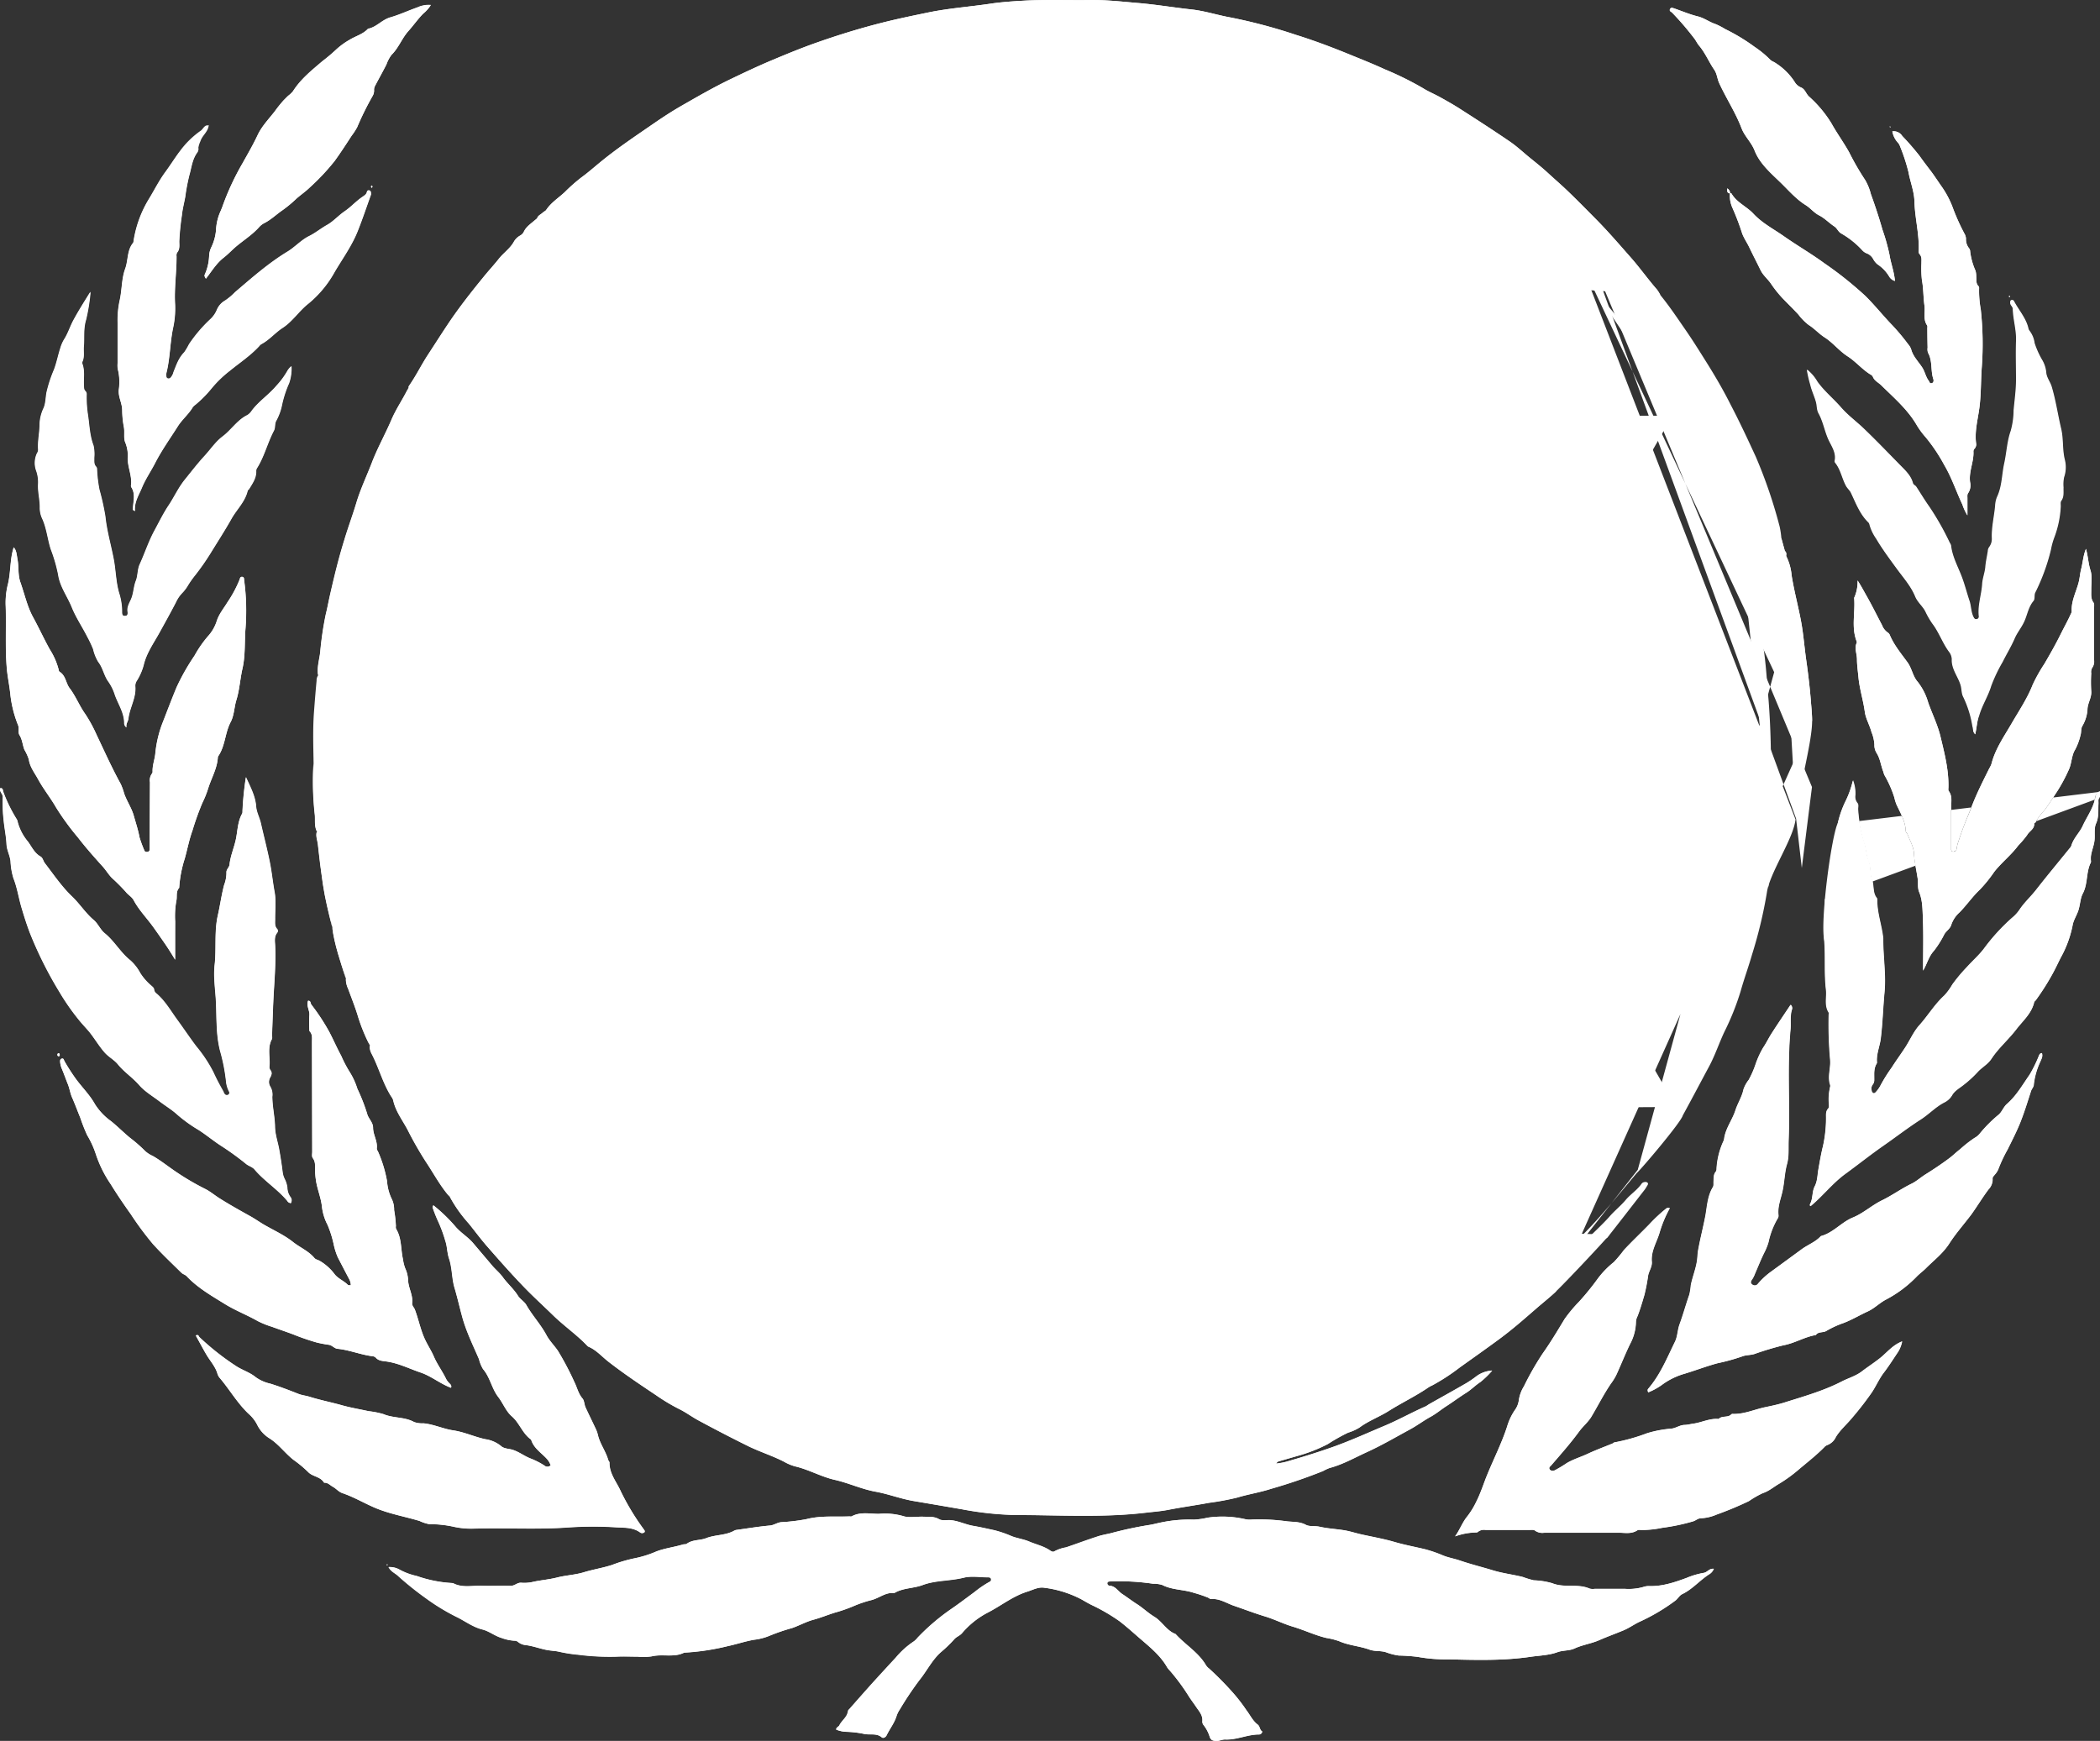 <svg id="圖層_1" data-name="圖層 1" xmlns="http://www.w3.org/2000/svg" viewBox="0 0 566.07 469.35"><rect x="0" y="0" width="566.07" height="469.35" fill="#333333" stroke="none"/><defs><style>.cls-1{fill:#fff;}</style></defs><path class="cls-1" d="M523.1,348.09c.1,3.87-.43,7.71-.15,11.59.31,4.27-.07,8.58.44,12.86.24,2-.52,4.22.73,6.16.09.14,0,.39,0,.59a110.35,110.35,0,0,0,.38,12.06c.24,2.29-.76,4.57,0,6.86a.92.92,0,0,1,0,.59,14,14,0,0,0-.34,4.33c0,.52.18,1.14-.19,1.54-.74.79-.53,1.72-.56,2.63a35.59,35.59,0,0,1-.82,7.42c-.52,2.09-.88,4.2-1.25,6.32-.27,1.53-.25,3.17-1,4.6s-.42,3.34-1.29,4.83a.28.28,0,0,0,.28.39c3.26-2.72,5.86-6.14,9.32-8.66s6.76-5.16,10.22-7.57,6.63-4.87,10.09-7.09c2.22-1.42,4-3.39,6.37-4.6a4.9,4.9,0,0,0,2-1.8c.73-1.36,2.06-2,3.13-2.88a29.55,29.55,0,0,0,3.78-3.45c1.17-1.31,2.75-2.08,3.77-3.62,1.9-2.89,4.58-5.16,6.69-7.92,1.78-2.34,4.13-4.27,4.81-7.34,0-.16.27-.28.38-.43a65,65,0,0,0,4.21-6.54c.94-1.65,1.72-3.36,2.56-5a29.37,29.37,0,0,0,3.16-8.53c.23-1.53,1.12-2.78,1.59-4.2s.49-3.22,1.2-4.55c1.42-2.69.8-5.83,2.21-8.46-.39-2.08.76-3.93.94-5.94.14-1.51-.18-3.19.42-4.49.8-1.76.48-3.47.63-5.2.06-.63-.25-1.35.44-1.82m0-1.59c-1.4.4-1.26,1.77-1.54,2.74-.7,2.37-2.14,4.35-3.14,6.55-.83,1.84-2.49,3.29-3.06,5.35a2.53,2.53,0,0,1-.55.81c-3,3.72-6,7.38-9,11.15-1.41,1.83-3.15,3.36-4.43,5.3a10.37,10.37,0,0,1-2,2.19,53.37,53.37,0,0,0-7.68,8.43c-1.38,1.77-3,3.22-4.52,4.87a43.55,43.55,0,0,0-3.9,4.66,16.3,16.3,0,0,1-2.19,3c-2.61,2.35-4.38,5.37-6.71,8-1.53,1.69-2.47,3.94-3.75,5.9s-2.52,3.64-3.71,5.52a42.61,42.61,0,0,0-3.11,5,8.12,8.12,0,0,1-1.16,1.59c-.43.55-1,.4-1.11-.28a2,2,0,0,1,.24-1.71,1.87,1.87,0,0,0,.45-1.08c0-1.62-.24-3.3.75-4.78-.29-2.27.71-4.36,1-6.56.52-4.12.63-8.25,1-12.37.45-4.74-.3-9.5-.34-14.25,0-.13,0-.26,0-.39-.36-3.44-1.58-6.74-1.62-10.23,0-.2,0-.45-.08-.58-1.2-1.45-.68-3.35-1.3-5s-.24-3.43-.94-5.12c-.6-1.44-.63-3.09-1.07-4.58a35.89,35.89,0,0,1-1.76-9.22c0-.59.21-1.28-.2-1.74a2.76,2.76,0,0,1-.54-2.23,9.92,9.92,0,0,0-.65-3.9,25.92,25.92,0,0,1-2.19,6,27.41,27.41,0,0,0-1.88,5.54m-70-153.17,52.89,112.32-37,135c1.27-1.13,11.91-13.66,12.37-15.5,2.42-4.41,4.75-8.85,7.13-13.28,1.6-3,2.64-6.2,4.08-9.25a69.81,69.81,0,0,0,4.35-10.85c.94-3.37,2.15-6.65,3.11-10a122.9,122.9,0,0,0,4-16.72c.73-5.27,7.12-14.39,7.72-19.69m-35.29,85.25-5.12,6.51-19.8,25.19a40.49,40.49,0,0,1-3.24,2.77c-1.91,1.29-3.57,2.88-5.34,4.32-3.6,2.94-7.45,5.55-11.08,8.45l-.54.11a4.51,4.51,0,0,1,1.91-1.91c5.1-3.58,9.57-7.93,14.25-12,2.56-2.23,4.95-4.71,7.35-7.16,5.54-5.64,10.5-12,15.63-18m-9.51,19.27c3.41-4.32,6.77-8.68,10.13-13,.28-.37.5-.78.74-1.17.14-.23.24-.48,0-.71a.88.88,0,0,0-.75-.16,1.14,1.14,0,0,0-.85.46c-1.17,1.7-2.95,2.79-4.26,4.35s-3,2.91-4.39,4.5c-1.95,2.26-8,7.89-10.26,10.06M519.68,300c0-1.77-.2-3.55-.34-5.32-.29-3.65-.72-7.3-1.24-10.93s-.76-7.17-1.44-10.73c-.77-4.06-1.85-8.06-2.5-12.15a14.6,14.6,0,0,0-1.48-5.28c.07-.5.12-1-.35-1.34-.32-1.15-.63-2.29-.94-3.44a24.1,24.1,0,0,0-.45-3.1,131,131,0,0,0-6.42-18.83c-2.17-4.72-4.37-9.43-6.76-14-2-4-4.25-7.84-6.62-11.62-1.77-2.82-3.54-5.66-5.44-8.42-2.24-3.23-4.41-6.51-6.9-9.56a10.38,10.38,0,0,0-.92-1.5c-2.45-2.8-4.6-5.85-7.06-8.64-3.13-3.55-6.21-7.14-9.54-10.49-2.48-2.49-4.93-5-7.46-7.43-1.76-1.69-3.61-3.28-5.4-4.93-1.5-1.38-3.08-2.64-4.66-3.92-1.83-1.49-3.56-3.13-5.5-4.46-4.39-3-8.86-5.89-13.34-8.76-1.81-1.17-3.7-2.23-5.59-3.28-1.49-.83-3.1-1.48-4.54-2.39a86.17,86.17,0,0,0-10.29-5.08c-2.91-1.34-5.92-2.54-8.9-3.76-4.94-2-9.94-3.93-15-5.51A142.57,142.57,0,0,0,363,110.42c-3.56-.63-7-1.79-10.63-2.18-4.77-.52-9.51-1.32-14.3-1.73-4.33-.36-8.65-.87-13-.81-6,.08-12-.16-18,.18-3,.17-5.94.37-8.84.8-5.59.84-11.24,1.23-16.78,2.37-3.87.8-7.75,1.6-11.56,2.54-6.31,1.56-12.55,3.47-18.71,5.65-4,1.4-7.87,3-11.75,4.63s-7.69,3.43-11.49,5.26c-4.46,2.15-8.74,4.62-13,7.07-2.67,1.53-5.27,3.24-7.82,5-4.55,3.13-9.12,6.2-13.43,9.67-1.95,1.57-3.81,3.26-5.84,4.72a45.55,45.55,0,0,0-4.4,3.9c-1.66,1.57-3.65,2.83-5,4.79-.2.31-.65.45-.92.73-.51.5-1.27.75-1.53,1.49-1.2,1.28-2.89,2.08-3.62,3.83a2.6,2.6,0,0,1-1,.91,4.4,4.4,0,0,0-1.55,1.51c-1,1.9-2.82,3.1-4.13,4.73s-2.74,3.16-4,4.75c-3.4,4.16-6.74,8.38-9.72,12.86-1.82,2.73-3.58,5.51-5.38,8.25s-3.23,5.72-5.12,8.41a1.87,1.87,0,0,0-.18.55c-1.39,2.91-3.26,5.56-4.54,8.55-1.68,3.92-3.79,7.67-5.31,11.65-1.37,3.55-3,7-4.12,10.65-1,3.4-2.24,6.73-3.28,10.13-1.57,5.1-2.8,10.27-4,15.47-.34,1.53-.63,3.07-1,4.6a89.41,89.41,0,0,0-1.51,10.32c-.26,2-.88,4-.56,6.06a2.38,2.38,0,0,0-.43,1.47c-.27,2.8-.49,5.59-.7,8.39-.35,4.67-.18,9.32-.11,14a80.53,80.53,0,0,0,.36,13.8c.13,1.49-.16,3.06.56,4.48-.39,1.2.14,2.35.27,3.51.38,3.53.81,7.05,1.33,10.56.59,4,1.55,7.85,2.53,11.73.61,4.81,2.26,9.34,3.68,13.94a6.16,6.16,0,0,0,.61,2.66c.92,2.53,1.93,5,2.7,7.61a47.15,47.15,0,0,0,3.12,7.61,4.23,4.23,0,0,0,.52,2.29c1.95,3.74,3,7.89,5.25,11.47a3.65,3.65,0,0,1,.55,1c.62,3,2.56,5.47,3.94,8.11a95,95,0,0,0,4.88,8.54c2.12,3.17,3.89,6.57,6.43,9.44a36.52,36.52,0,0,0,5.09,7.21c1.62,2,3.12,4,4.81,6,3.39,3.86,6.78,7.73,10.36,11.42,2.44,2.51,5,4.85,7.54,7.31,3,2.92,6.43,5.25,9.28,8.28a1,1,0,0,0,.32.23c2.09.89,3.58,2.63,5.31,4,4.16,3.24,8.53,6.16,12.9,9.08a51.7,51.7,0,0,0,6.09,3.66c1.81.86,3.45,2.12,5.26,3.09,4.47,2.4,9,4.74,13.53,7,3.15,1.53,6.48,2.57,9.58,4.16a13.12,13.12,0,0,0,2.89,1.24c3.74.85,7.08,2.82,10.83,3.67s7.21,2.51,11,3.19c3.43.62,6.71,1.91,10.17,2.5q6.6,1.11,13.21,2.26a86.58,86.58,0,0,0,14.31,1.52c11.68,0,23.39.76,35.05-.61,2-.24,4.06-.38,6.07-.77,3.67-.72,7.39-1.22,11.07-1.91a69.6,69.6,0,0,0,7.55-1.4c3-.91,6.18-1.41,9.17-2.37a144.89,144.89,0,0,0,14-4.79,12,12,0,0,1,1.78-.83c3.59-.95,6.81-2.81,10.16-4.33,3.89-1.77,7.6-3.94,11.37-6,2-1.06,3.75-2.41,5.72-3.49,1.48-.81,2.8-1.94,4.25-2.87,1.82-1.17,3.54-2.47,5.38-3.62,1.31-.82,2.41-2,3.74-2.85a23.83,23.83,0,0,0,3.19-3.09,7.88,7.88,0,0,0-4.12,1.44,29.26,29.26,0,0,1-2.92,2c-3.29,1.9-6.62,3.74-9.93,5.61-.34.19-.65.46-1,.62-3.75,1.64-7.31,3.66-11.09,5.24-4.6,1.93-9.14,4-13.86,5.68-3.78,1.34-7.6,2.54-11.46,3.66a18.05,18.05,0,0,1-3.86.82l0,0a1.31,1.31,0,0,1,.93-.68c1.7-.51,3.42-1,5.12-1.48a41.78,41.78,0,0,0,7.88-3.11,48.53,48.53,0,0,1,5.49-3.09,12.67,12.67,0,0,0,3.06-1.38c2.45-1.83,5.34-2.85,7.9-4.48,3.49-2.2,7.26-4,10.66-6.32a7.51,7.51,0,0,1,1.05-.56,54.75,54.75,0,0,0,7.41-4.83c3.57-2.55,7.17-5.07,10.7-7.69s6.54-5.29,9.69-8c1.81-1.59,3.72-3.08,5.49-4.74m69.05-136.07-2.74,21.82-1.54-13.29-55.58-152M87.53,139.54c-1.2-.33-1.51.9-2.21,1.38a24.15,24.15,0,0,0-5.74,5.67c-1.31,1.76-2.5,3.67-3.8,5.44-1.67,2.26-2.9,4.73-4.33,7.1a30.63,30.63,0,0,0-4.24,11.45,1.3,1.3,0,0,1-.14.57c-1.67,2-1.29,4.71-2.14,7-1,2.75-.83,5.77-1.51,8.65a25.3,25.3,0,0,0-.52,5.88c0,3.64,0,7.29,0,10.93a5.54,5.54,0,0,0,.05,1.58,14.3,14.3,0,0,1,.27,5.52c-.21,2,.92,3.64.91,5.59a25.2,25.2,0,0,0,.45,4.48c.28,1.46-.16,3.05.43,4.3a9.5,9.5,0,0,1,.61,4.21c0,2.49,1.26,4.83.87,7.37a.67.67,0,0,0,.11.38c1.09,1.71.58,3.56.44,5.38,0,.36-.28.76.52,1-.22-2.42,1.07-4.31,1.89-6.32.94-2.28,2.37-4.35,3.51-6.55,1.78-3.47,4.08-6.67,6.17-10,1.16-1.83,2.89-3.22,4-5.1a3,3,0,0,1,.7-.67,31.76,31.76,0,0,0,4.39-4.44,31,31,0,0,1,4.91-4.74c2.66-2.17,5.55-4.07,7.9-6.62a2.59,2.59,0,0,1,.56-.54c2.16-1.13,3.71-3.06,5.72-4.37,2.72-1.77,4.41-4.59,7-6.57a29.4,29.4,0,0,0,7.09-8.56c2.15-3.65,4.66-7.11,6.23-11.07,1.28-3.21,2.37-6.49,3.54-9.74a1.33,1.33,0,0,0,0-.4c0-.34-.07-.68-.48-.74a.49.49,0,0,0-.59.4c-.15.74-.74,1-1.29,1.41-1.67,1.14-3,2.67-4.7,3.82s-3,2.71-4.75,3.69-3.12,2.15-4.83,3c-2.18,1.07-3.83,3-5.87,4.21-5.12,3.11-9.57,7.05-14.1,10.91a16.86,16.86,0,0,1-2.69,2.26,5.22,5.22,0,0,0-2.21,2.48,7.09,7.09,0,0,1-1.8,2.58,38.92,38.92,0,0,0-5.71,6.71,17.63,17.63,0,0,1-1.31,2.21c-1.5,1.51-2.12,3.44-2.88,5.32a3.39,3.39,0,0,1-.83,1.55.75.75,0,0,1-.74.14c-.31-.1-.36-.37-.37-.63a2.61,2.61,0,0,1,0-.79c1-3.93,1-8,1.77-12a24.69,24.69,0,0,0,.59-6.46c-.27-4.37.43-8.71.39-13.07a1.58,1.58,0,0,1,.16-1c.77-.92.58-2,.57-3a66.51,66.51,0,0,1,.7-7c.17-1.7.61-3.32.91-5a53.42,53.42,0,0,1,1.09-5.8c.61-2.09.79-4.36,2.17-6.2a1.94,1.94,0,0,0,.3-1.13,7.16,7.16,0,0,1,.57-1.84c.5-1.58,2.11-2.56,2.23-4.31a.37.37,0,0,0,.14-.07s0-.07,0-.11Zm410.06,18.24a1.67,1.67,0,0,0-.78-1.3c0,.67-.14,1.26.72,1.35a7.79,7.79,0,0,0,.65,3.86,67.92,67.92,0,0,1,2.64,6.95c.49,1.31,1.27,2.4,1.86,3.62,1,2.11,2.08,4.19,3.11,6.29.68,1.38,1.9,2.34,2.74,3.55a31.45,31.45,0,0,0,3.18,4c1.42,1.48,2.89,2.89,4.28,4.41a14.75,14.75,0,0,0,2.74,2.78c1.58,1,2.76,2.37,4.31,3.36,2.25,1.44,3.91,3.64,6.19,5.1s3.94,3.56,6.23,4.94a1.3,1.3,0,0,1,.57.54c.41,1.13,1.49,1.56,2.26,2.32,3.41,3.36,7.1,6.5,9.56,10.72a21.52,21.52,0,0,0,2.44,3.32,45.86,45.86,0,0,1,5,7.47c2,3.35,3.21,7.11,4.88,10.64a13.75,13.75,0,0,0,1.36,2.93c0-1.68,0-3.13,0-4.59,0-.46-.08-1,.16-1.35a3.78,3.78,0,0,0,.56-3c-.4-2.87,1.07-5.53.9-8.36a1.12,1.12,0,0,1,.33-.7,1.7,1.7,0,0,0,.38-1.48c-.42-3.39.56-6.65.95-9.95.42-3.54.33-7.09.6-10.63a85.49,85.49,0,0,0-.28-15.42,28,28,0,0,1-.45-5.71.8.8,0,0,0-.13-.56c-.78-.74-.56-1.71-.64-2.61a6.25,6.25,0,0,0-.19-1.57,18.08,18.08,0,0,1-1.45-5.19,1.43,1.43,0,0,0-.32-.91,3.88,3.88,0,0,1-.81-2.58,2.87,2.87,0,0,0-.4-1.31,57.91,57.91,0,0,1-3-6.6,25.29,25.29,0,0,0-3.47-6.56c-.94-1.38-1.85-2.78-2.88-4.11s-1.89-2.48-2.79-3.75a70.38,70.38,0,0,0-4.63-5.33,2.72,2.72,0,0,0-2.67-1.25,6,6,0,0,0,1.46,3,2.72,2.72,0,0,1,.6,1,50,50,0,0,1,2.29,7c.48,2.68,1.55,5.19,1.61,8,.11,4.39,1.32,8.72,1.14,13.15a1.33,1.33,0,0,0,.21.94c.71.72.5,1.6.53,2.44a28.66,28.66,0,0,0,.13,4.55c.43,2.28.36,4.58.68,6.86.26,1.78-.44,3.69.72,5.37.16.23,0,.65.06,1,0,1.65,0,3.31.07,5a3.07,3.07,0,0,0,.11,1.37c1.27,2.21.66,4.78,1.43,7.08.14.39.17,1-.45,1.14s-.57-.37-.8-.68c-.86-1.12-1-2.56-1.84-3.71-1-1.54-2.41-2.9-2.9-4.8a4.22,4.22,0,0,0-.82-1.35,56.23,56.23,0,0,0-4.17-5c-2.52-2.59-4.77-5.44-7.35-8a97.67,97.67,0,0,0-11-8.77c-3.49-2.57-7.3-4.76-10.85-7.25-2.81-2-5.92-3.55-8.34-6.16-1.8-1.93-4.48-3-5.88-5.41C497.91,157.8,497.71,157.81,497.59,157.78ZM256.61,572a8,8,0,0,0,2.64.6,26.82,26.82,0,0,1,5.07.61c1.5.27,3.19-.29,4.57.89.37.32,1,0,1.3-.56.85-1.76,2.1-3.3,2.68-5.21a7.14,7.14,0,0,1,.88-1.77,87.37,87.37,0,0,1,5.3-7.92c2-2.48,3.4-5.44,5.86-7.59a34.47,34.47,0,0,0,3.53-3.42c.55-.65,1.46-.91,2.1-1.65a23,23,0,0,1,6.88-5.5c3.58-1.83,6.75-4.43,10.66-5.66,1.49-.47,3-1.31,4.53-1.07a29.36,29.36,0,0,1,10.17,3.18c.86.5,1.71,1,2.59,1.44A50.27,50.27,0,0,1,333,542.8c1.91,1.48,3.7,3.1,5.53,4.68,2.71,2.34,5.51,4.59,7.32,7.79a7.19,7.19,0,0,0,.76.91,55.24,55.24,0,0,1,5,6.78c.62,1,1.35,1.93,2,2.9.78,1.17,1.84,2.26,1.7,3.86a1.49,1.49,0,0,0,.36,1.11A9.73,9.73,0,0,1,357.3,574c.31.88.86,1,1.65,1.08s1.67-.43,2.53-.39c3.12.14,6-1.36,9.08-1.35a.88.88,0,0,0,.89-.81c-.71-.36-.57-1.35-1.24-1.86-1.33-1-2-2.53-3-3.83A44.72,44.72,0,0,0,363.5,562a86.14,86.14,0,0,0-6.36-6.46,3.52,3.52,0,0,1-.82-.86c-2-3.5-5.58-5.53-8.22-8.45-2.44-.9-3.59-3.38-5.75-4.67-1.66-1-3.09-2.39-4.73-3.44-1.33-.85-2.58-1.82-3.88-2.67-1.12-.73-1.82-2.12-3.36-2.23a.67.67,0,0,1-.67-.61c0-.57.48-.53.86-.55a60.65,60.65,0,0,1,11.43.61,8,8,0,0,1,2.53.34c2.67,1.37,5.7,1.19,8.49,2.11a35.17,35.17,0,0,1,3.83,1.29c.29.13.53.42.87.39,2.29-.19,4.16,1.15,6.16,1.83,2.76.94,5.49,2,8.28,2.84,2.56.78,5,2,7.5,2.76,3.08.92,6,2.33,9.12,3.07a19.34,19.34,0,0,1,3.41.86c2.65,1.17,5.54,1.33,8.22,2.29,1.43.52,3,.22,4.46.71a16.12,16.12,0,0,0,3.38.87,50.16,50.16,0,0,1,5.11.36,42.27,42.27,0,0,0,8.44.67c7.31.18,14.64.39,21.94-.68,2.45-.36,4.94-.39,7.3-1.25,1.5-.54,3.2-.33,4.61-1,2.14-1,4.47-1.29,6.65-2.24s4.34-1.73,6.51-2.63c1.47-.61,2.8-1.56,4.22-2.26a51.75,51.75,0,0,0,9.71-5.78c.68-.54,1.12-1.4,1.83-1.73,2.77-1.32,4.71-3.71,7.24-5.33a2.83,2.83,0,0,0,1.27-1.51c-1.19-.14-1.7,1-2.73,1.11a21.2,21.2,0,0,0-4.51,1.33c-3.33,1.24-6.63,2.35-10.23,2.22a4.42,4.42,0,0,0-1.56.27,14.73,14.73,0,0,1-4.9.48H461a3.72,3.72,0,0,1-1.38-.06c-3.21-1.4-6.78-.12-10.06-1.45a20.1,20.1,0,0,0-5-.79,24.14,24.14,0,0,1-2.95-.9c-2.66-.66-5.38-1-8-1.77-2.95-.9-6-1.65-8.91-2.65-1.52-.53-3.11-.77-4.62-1.39a35.7,35.7,0,0,0-4.79-1.66c-2.79-.67-5.61-1.19-8.38-2s-5.84-1.34-8.76-2c-1.59-.35-3.16-.88-4.73-1.13-2.19-.35-4.44-.46-6.61-.95-1.24-.28-2.67,0-3.68-.51-1.62-.88-3.37-.76-5-.93a54.42,54.42,0,0,0-9.47-.5,5.88,5.88,0,0,1-1.78-.07,27.62,27.62,0,0,0-10.21-.43,20.75,20.75,0,0,1-3.7.53,36.84,36.84,0,0,0-8.63.72c-1.22.23-2.42.59-3.6.75a101.14,101.14,0,0,0-10.12,2.18c-1.15.28-2.33.47-3.45.83-2.92.92-5.78,2-8.68,3a9.74,9.74,0,0,0-3,1c-.43.32-.86.15-1.28-.14-1.73-1.21-3.81-1.64-5.72-2.46-1.52-.64-3.15-.83-4.69-1.43a30.52,30.52,0,0,0-4.6-1.59c-1.92-.41-3.84-.85-5.78-1.19s-3.94-1.34-6.06-1.53c-1.05-.1-2.26.23-3.12-.27-1.39-.8-2.81-.6-4.23-.66-1.85-.07-3.86.38-5.52-.19a17.85,17.85,0,0,0-6.42-.58c-2.46,0-5-.63-7.36.69-.15.09-.39,0-.59,0-3.87.16-7.74-.26-11.61.74a50.83,50.83,0,0,1-6.82.82c-1.09.13-1.88.8-3,.9-3,.27-6,.77-9,1.18a1.52,1.52,0,0,0-.56.17c-2.37,1.36-5.16,1.09-7.67,2.07-1.64.64-3.64.33-5.2,1.51-.24.17-.65.08-1,.17-2.37.73-4.85,1-7.19,1.89a28.62,28.62,0,0,1-5.76,1.82,39.08,39.08,0,0,0-6.13,1.8c-2.53.83-5.15,1.22-7.68,2-2.31.7-4.81.8-7.14,1.39-2.1.54-4.23.7-6.32,1.14a10.45,10.45,0,0,1-3.33.29c-1.08-.12-1.76.83-2.81.81-2.65-.07-5.3.06-7.94,0s-5.27.62-7.75-.72a34.57,34.57,0,0,1-9.75-1.92,17.41,17.41,0,0,1-4.74-1.77,5.29,5.29,0,0,0-2.82-.63c.66,1.27,1.83,1.66,2.62,2.44a85.68,85.68,0,0,0,7.49,6,57.08,57.08,0,0,0,8.74,5.26c2.1,1.11,4.09,2.54,6.42,3.12,1.88.47,3.34,1.74,5.19,2.29a12.09,12.09,0,0,0,3.41.74,1.52,1.52,0,0,1,1.08.37,3.76,3.76,0,0,0,2,.81c1.95.23,3.78.95,5.71,1.32,1.09.21,2.2.22,3.3.47a38.61,38.61,0,0,0,5.17.83,66.44,66.44,0,0,0,10.27.52c1.92-.11,3.84,0,5.76,0a15.68,15.68,0,0,0,3.76-.08c2.88-.73,6,.37,8.73-1a62.87,62.87,0,0,0,11.8-1.77c2.35-.5,4.63-1.28,7-1.7a15.27,15.27,0,0,0,4.19-1.07,52.42,52.42,0,0,1,6.11-2.09c1.94-.68,3.74-1.7,5.74-2.24s3.81-1.3,5.73-1.9a40.47,40.47,0,0,0,5-1.73,32.09,32.09,0,0,1,5-1.69c2.06-.56,3.79-2.15,6.08-1.88,2.34-1.4,5.13-1.22,7.64-2.15,3.54-1.31,7.44-1.05,11.14-2,2.06-.5,4.35-.09,6.53-.09.34,0,.69.06.8.44a.65.65,0,0,1-.44.78,27.09,27.09,0,0,0-4,2.72c-2.14,1.57-4.25,3.19-6.44,4.68a58.27,58.27,0,0,0-8.9,7.61,5.34,5.34,0,0,1-1,1,22.61,22.61,0,0,0-4.93,4.43q-3,3.24-6,6.53c-2.15,2.39-4.27,4.8-6.39,7.21-.18.19-.44.4-.46.63-.19,1.63-1.64,2.49-2.31,3.82C257.34,571.23,256.65,571.3,256.61,572Zm224.7-140.56a.89.89,0,0,0-1,.14,41,41,0,0,0-4.42,4.12c-2.27,2.37-4.67,4.62-6.91,7a35.88,35.88,0,0,1-2.75,3.3,23.65,23.65,0,0,0-4.46,4.64,70.51,70.51,0,0,1-4.89,6,39.54,39.54,0,0,0-3.89,4.66c-1.9,3.15-3.78,6.29-5.91,9.3a76.94,76.94,0,0,0-5.07,8.87,9.64,9.64,0,0,0-1.36,3.65,5.78,5.78,0,0,1-1.06,2.72,15.55,15.55,0,0,0-2.09,4.4c-1.45,4.48-3.58,8.66-5.36,13-1,2.4-1.75,4.91-2.93,7.24a21.35,21.35,0,0,1-2.43,4c-1.38,1.66-2.05,3.69-3.33,5.44a17.62,17.62,0,0,1,5.79-1.06.88.88,0,0,0,.52-.27,2.63,2.63,0,0,1,1.89-.41h11.92c.52,0,1.1-.12,1.53.25a3.42,3.42,0,0,0,2.46.5c6.62,0,13.25,0,19.87,0,1.74,0,3.57.44,5.2-.67.23-.16.65-.08,1-.06a26.88,26.88,0,0,0,5.67-.59,53.7,53.7,0,0,0,8.37-1.76c.69-.23,1.22-.78,2-.81a12.14,12.14,0,0,0,4.29-1,92.85,92.85,0,0,0,8.7-3.63,25.44,25.44,0,0,1,3.74-2.15c1.66-.54,2.93-1.68,4.39-2.52a38.87,38.87,0,0,0,5.48-4c2.27-1.91,4.6-3.73,6.68-5.84a2,2,0,0,1,.79-.58,4.22,4.22,0,0,0,2.38-2.23c1.19-1.92,2.91-3.37,4.32-5.08a85.47,85.47,0,0,0,5.37-6.93c1.15-1.75,2-3.72,3.26-5.36s2.53-3.66,3.78-5.51a8.49,8.49,0,0,0,1.12-2.85c-2.55,1-4.06,3-5.9,4.46-1.61,1.29-3.35,2.41-5,3.66s-3.59,1.77-5.38,2.69c-4.91,2.53-10.21,4-15.45,5.67-1.66.52-3.41.89-5.09,1.24-2.94.6-5.75,1.94-8.84,1.83a.51.51,0,0,0-.37.1c-.92,1-2.51.26-3.42,1.27-2.41-.23-4.56.95-6.87,1.26-.78.11-1.59.31-2.32.34-1.3,0-2.29.84-3.55,1a30.06,30.06,0,0,0-6.56,1.24,51.16,51.16,0,0,1-8.8,2.47c-.18,0-.33.23-.51.3-2.22.91-4.48,1.72-6.64,2.75-1.88.89-3.89,1.46-5.71,2.54a34.38,34.38,0,0,1-3.2,1.93c-.53.24-1.05.31-1.4-.25s.07-.74.33-1c2.59-3,5.26-6,7.63-9.25,1-1.37,2.37-2.47,3.25-3.91,1.8-3,3.34-6.09,5.32-9a15.33,15.33,0,0,0,1.44-2.34c1.27-2.76,2.38-5.6,3.71-8.33a13.09,13.09,0,0,0,1.57-6,3.82,3.82,0,0,1,.42-1.46c.73-1.87,1.29-3.82,1.86-5.75a49.91,49.91,0,0,0,1-5.21c.25-1.29,1.13-2.41,1-3.75-.26-2.93,1.39-5.31,2.14-8A32.59,32.59,0,0,1,481.31,431.44ZM179.65,500.75a1.24,1.24,0,0,1-1.71.06,20.6,20.6,0,0,0-3.84-1.93c-1.62-.66-3-1.76-4.72-2.3-1-.33-2.3-.29-3.09-1a8.56,8.56,0,0,0-4.26-1.85c-2.94-.64-5.67-1.94-8.65-2.38-2.71-.41-5.22-1.64-8-1.9a6.7,6.7,0,0,1-2.52-.34c-2.58-1.44-5.6-1-8.27-2.14a23.1,23.1,0,0,0-4-.79c-2.41-.54-4.83-.93-7.24-1.61-2.87-.81-5.82-1.38-8.68-2.28-1-.31-2.1-.4-3-.78-2.48-1-5-1.94-7.53-2.74a10.9,10.9,0,0,1-3.94-1.72c-1.55-1.3-3.51-1.88-5.2-2.95a69.41,69.41,0,0,1-10-7.87c-.25-.23-.28-.83-1-.45,1,1.74,1.89,3.49,2.9,5.2s2.25,3,2.87,4.84a3.54,3.54,0,0,0,.57,1.25c2.75,3.2,4.84,6.93,7.94,9.85a9.71,9.71,0,0,1,2.27,2.91,8.86,8.86,0,0,0,3.28,3.64c2.53,1.6,4.23,4.06,6.56,5.86a31.38,31.38,0,0,1,3.89,3.24c1.18,1.27,3.31,1.19,4.27,2.84,0,0,.12.05.19.05.93,0,1.48.7,2.2,1.09.93.5,1.54,1.36,2.6,1.72,3,1,5.69,2.61,8.56,3.86,4,1.73,8.17,2.41,12.23,3.64a10.28,10.28,0,0,0,2.58.85,30.86,30.86,0,0,1,6.38.66,21.88,21.88,0,0,0,5.88.54c8.52-.23,17.05.31,25.58-.33a101.7,101.7,0,0,1,12.71,0c2.1.12,4.37,0,6.27,1.35a.94.94,0,0,0,1.25-.08c.12-.31-.07-.5-.22-.72a66,66,0,0,1-6.18-10.25c-1.12-2.54-3.1-4.75-3.05-7.76,0-.23-.27-.46-.34-.7-.66-2.34-2.2-4.31-2.77-6.68a8.1,8.1,0,0,0-.5-1.51c-.93-2-1.93-4-2.85-6-.35-.77-.31-1.8-.82-2.4-1.12-1.3-1.43-2.92-2.16-4.37a77.68,77.68,0,0,0-4.46-8.47c-.94-1.41-2.18-2.62-3-4.07-1.57-3-3.87-5.4-5.52-8.29-.54-.95-1.67-1.55-2.25-2.49-1.15-1.84-2.82-3.24-4.08-5-.86-1.19-2-2.09-2.92-3.19-1.69-2-3.39-4-5.08-6-1.44-1.7-3.44-2.84-4.83-4.53a43.52,43.52,0,0,0-5.87-5.65.8.8,0,0,0-.13.83,41.22,41.22,0,0,0,1.55,3.82,36.8,36.8,0,0,1,1.81,5c.49,1.48.44,3.19,1,4.75.85,2.55.72,5.26,1.47,7.87s1.28,5,2,7.55c1.08,4.09,2.94,7.82,4.59,11.65a9.67,9.67,0,0,0,1.09,2.68c1.91,2.22,2.33,5.22,4.09,7.51,1.3,1.68,2.09,3.87,3.65,5.21,2.13,1.85,2.9,4.69,5.22,6.29.68,2.31,2.71,3.52,4.21,5.16A5.05,5.05,0,0,1,179.65,500.75ZM475.5,481.08a17.66,17.66,0,0,0,3.54-1.92,19.18,19.18,0,0,1,5.7-2.93c3.18-.93,6.26-2.14,9.46-3a52.63,52.63,0,0,0,6.58-1.82c1-.4,2.2-.32,3.27-.64a79.34,79.34,0,0,1,7.81-2.35c3.08-.56,5.73-2.28,8.78-2.78.69-1,1.94-.54,2.86-1.12a25.44,25.44,0,0,1,4.59-2.11c2.27-.86,4.34-2.12,6.53-3.12,1.82-.83,3.22-2.32,4.94-3.21a32.29,32.29,0,0,0,8.27-6.2c.77-.79,1.71-1.46,2.48-2.24,2.16-2.17,4.61-4,6.32-6.69s4-5.24,6-7.92c1.57-2.17,2.93-4.47,4.53-6.61a3.9,3.9,0,0,0,1.12-2.86c-.07-.5.36-.82.63-1.19a5.28,5.28,0,0,0,.86-1.29,39.08,39.08,0,0,1,2.57-5.48c1.18-2.4,2.42-4.79,3.41-7.27,1.1-2.77,2-5.63,2.89-8.47.2-.61.7-1.06.75-1.79a19.68,19.68,0,0,1,1.75-6.12c.26-.67.78-1.46.41-2.32-.64.1-.68.57-.84.89a36.28,36.28,0,0,1-2.43,4.92c-1.9,2.72-3.55,5.65-6.08,7.86-1,.86-1.34,2.11-2.29,2.94a37.27,37.27,0,0,0-5,5,4.66,4.66,0,0,1-1.5,1.27,32.9,32.9,0,0,0-3.83,3c-1,.74-1.93,1.69-2.94,2.45-2.08,1.56-4.25,3-6.46,4.39-1.27.79-2.4,1.84-3.69,2.47-2.74,1.34-5.2,3.15-8,4.5s-5,3.46-7.88,4.65c-3.06,1.24-5.27,4.11-8.61,5-1.43,1.59-3.47,2.3-5.15,3.53-2.73,2-5.45,4-8.2,6a20,20,0,0,0-3.61,3.32,1.06,1.06,0,0,1-1.57.19c-.52-.38-.41-.85,0-1.36a7.74,7.74,0,0,0,.78-1.58c.84-1.91,1.59-3.86,2.53-5.72a15.92,15.92,0,0,0,1.09-2.72,21.32,21.32,0,0,1,2.44-6.35,1.32,1.32,0,0,0,.25-.93c-.28-2.29.63-4.38,1.09-6.53.53-2.41.55-4.88,1.22-7.3.56-2,.35-4.32.43-6.48.38-9.9-.42-19.83.5-29.72.17-1.77-.16-3.57.36-5.32a1.2,1.2,0,0,0-.32-1.39c-1.75,2.63-3.5,5.19-5.18,7.82-.77,1.21-1.38,2.51-2.2,3.71a24.42,24.42,0,0,0-2.1,4.62,25.41,25.41,0,0,1-1.81,4.1,8.54,8.54,0,0,0-1.4,2.55c-.41,2-1.56,3.72-2.18,5.65-.81,2.53-2.54,4.71-3,7.41a3.2,3.2,0,0,1-.17.77,20.42,20.42,0,0,0-1.91,7.55,1.34,1.34,0,0,1-.18.76c-.73.84-.55,1.86-.64,2.83,0,.46.06,1-.16,1.36-1.44,2.32-1.57,5.07-2,7.59-.59,3.2-1.43,6.34-2,9.54-.13.78-.15,1.58-.24,2.36-.28,2.41-1.26,4.65-1.72,7a16,16,0,0,1-.4,2.53c-.93,2.62-1.66,5.31-2.61,7.93-.58,1.55-.54,3.28-1.25,4.74-2.15,4.39-4,9-7.27,12.75C475.32,480.35,475.3,480.62,475.5,481.08ZM125.78,452.21c-.38,0-.66,0-.76-.06-1.07-1.15-2.6-1.67-3.64-2.95a13.42,13.42,0,0,0-4.07-3.63c-.45-.24-1-.33-1.37-.73-1.58-1.9-3.89-2.83-5.78-4.33-2.29-1.82-5-3.06-7.6-4.54-1.28-.73-2.5-1.61-3.76-2.32-2.85-1.59-5.71-3.18-8.46-4.92-1.27-.8-2.47-1.82-3.77-2.48a69.47,69.47,0,0,1-9.19-5.52c-1.63-1.17-3.22-2.38-5-3.4a7.94,7.94,0,0,1-2-1.27,41.2,41.2,0,0,0-4.25-3.71c-1.71-1.42-3.29-3-5-4.4a16.43,16.43,0,0,1-4.33-4.54c-1.41-2.54-3.5-4.55-5.19-6.88a54.18,54.18,0,0,1-3-4.67c-.2-.33-.2-.83-.73-.73s-.49.59-.45,1a6.11,6.11,0,0,0,.37,1.53c.62,1.45,1.13,2.94,1.72,4.4.46,1.15.61,2.38,1.12,3.54.79,1.78,1.46,3.63,2.21,5.45a46.27,46.27,0,0,0,1.89,4.71,24.74,24.74,0,0,1,2.34,5.14,32.32,32.32,0,0,0,4,8.05c1.7,2.76,3.54,5.47,5.44,8.13a84.82,84.82,0,0,0,5.93,8c2.44,2.67,5.06,5.16,7.64,7.7.4.4,1.05.5,1.48,1,2.92,3.09,6.58,5.19,10.14,7.39,2.89,1.79,6.1,3,9,4.68a23.76,23.76,0,0,0,3.8,1.53c1.94.71,3.9,1.36,5.83,2.09a62.85,62.85,0,0,0,6.28,2.16,32.7,32.7,0,0,0,3.28.62c.88.14,1.46,1,2.31,1.07,3.2.34,6.19,1.61,9.37,2a1.51,1.51,0,0,1,.9.35c.77.92,1.9.93,2.89,1.07,3.29.46,6.22,2,9.3,3,2.87,1,5.25,3,8.12,4.09.25-.54-.14-.92-.43-1.2a4.61,4.61,0,0,1-1-1.4c-1-2-2.3-3.75-3.19-5.81-.69-1.6-1.69-3.09-2.43-4.7-1.17-2.54-1.7-5.3-2.67-7.92-.22-.62-.83-1.07-.75-1.8.26-2.15-1-4-1.09-6.11a8.56,8.56,0,0,0-.77-3.24,10.51,10.51,0,0,1-.61-2.44c-.63-2.72-.31-5.66-1.84-8.18a1.35,1.35,0,0,1-.07-.78,33,33,0,0,0-.48-4.31,6.53,6.53,0,0,0-.57-2.86,12.8,12.8,0,0,1-1.33-4.89,34.87,34.87,0,0,0-2.36-7.85c-.15-.36-.45-.67-.41-1.08.21-1.95-1-3.62-1-5.52,0-1.5-1.28-2.47-1.6-3.78a50.24,50.24,0,0,0-2.64-6.75,19,19,0,0,0-2-4.4,33.46,33.46,0,0,1-2.37-4.51c-1.12-2.07-2.06-4.23-3.15-6.32a56,56,0,0,0-4.89-7.43c-.27-.36-.12-1.1-.89-1.05-.53,1.37.47,2.57.35,3.91a32.71,32.71,0,0,0,0,4,.57.57,0,0,0,.12.37c.76.84.58,1.86.58,2.84q0,14.79.07,29.59c0,.59-.18,1.27.18,1.75.75,1,.54,2.13.58,3.24a23.06,23.06,0,0,0,.25,2.74c.35,2.39,1.34,4.62,1.6,7a14,14,0,0,0,1.53,5,29.14,29.14,0,0,1,1.64,5.2,18.43,18.43,0,0,0,1.11,3.52c1,1.92,2,3.86,3,5.75A3.72,3.72,0,0,1,125.78,452.21Zm-16.16-22.16a1.42,1.42,0,0,0-.13-1.49,4.42,4.42,0,0,1-.85-2.57,7.28,7.28,0,0,0-.69-2.25,5.85,5.85,0,0,1-.6-2c-.24-2-.55-4-.91-6s-1.09-4.1-1.14-6.31c-.06-2.67-.71-5.33-.72-8a4.1,4.1,0,0,0-.53-2.64,2.45,2.45,0,0,1-.06-2.48c.46-.8.65-1.35,0-2.1a1.43,1.43,0,0,1-.17-.95c.23-2.46-.65-5,.68-7.38.14-.26,0-.66,0-1,.12-3,.21-5.92.34-8.87.22-5,.73-10,.52-15,0-1.28-.37-2.66.59-3.83a.74.74,0,0,0-.08-.93c-.71-.78-.51-1.74-.53-2.65,0-2.44.29-5-.15-7.33-.49-2.67-.75-5.39-1.29-8.06-.69-3.45-1.58-6.84-2.36-10.27-.36-1.6-1.2-3.08-1.32-4.7-.21-2.81-1.5-5.15-2.75-7.92a84.62,84.62,0,0,0-.92,9.18,1.27,1.27,0,0,1-.07.59c-1.25,2.15-1.22,4.67-1.72,7s-1.47,4.45-1.7,6.78c-.09.83-.92,1.28-.83,2.17a9.1,9.1,0,0,1-.62,3.29c-.73,2.69-1.08,5.47-1.7,8.2-1,4.37-.36,8.92-.86,13.38-.37,3.27.19,6.57.35,9.86.22,4.44,0,8.87,1.11,13.27a48.66,48.66,0,0,1,1.65,8.56,7.64,7.64,0,0,0,.77,2.41.71.71,0,0,1-.33,1c-.44.18-.76-.06-1-.43-.1-.16-.13-.37-.23-.54-1-1.69-1.87-3.39-2.68-5.18a37.47,37.47,0,0,0-4.6-6.94c-1.76-2.33-3.38-4.77-5.1-7.12s-3.26-5.07-5.58-7.08a1.58,1.58,0,0,1-.66-.95c-.08-.67-.61-1-1-1.39A15.7,15.7,0,0,1,69,368a12.33,12.33,0,0,0-2.63-3.4c-2.67-2.11-4.28-5.16-6.88-7.28-1.25-1-1.82-2.6-3-3.6-2.21-1.86-3.73-4.31-5.8-6.3-2.83-2.69-5-5.95-7.4-9.05-.44-.58-.53-1.43-1.16-1.78-1.63-.92-2.37-2.62-3.37-4A13.63,13.63,0,0,1,36,327.3a1.93,1.93,0,0,0-.26-.74,40.7,40.7,0,0,1-3.63-7.41c-.14-.34,0-1-.79-1-.36.94.7,1.48.66,2.37a44.33,44.33,0,0,0,.29,6.71c.21,2,.64,4,.73,6.05.08,1.61.9,3,1.08,4.56a18.62,18.62,0,0,0,.79,4.63c1,2.49,1.37,5.13,2.11,7.68.7,2.38,1.45,4.77,2.32,7.05a105.28,105.28,0,0,0,7.93,15.86,62,62,0,0,0,5.12,7.39c.87,1.07,1.82,2.06,2.7,3.11,1.56,1.86,2.75,4,4.36,5.82,1.1,1.26,2.6,2,3.65,3.29,1.66,2.05,3.92,3.49,5.67,5.51,1.51,1.75,3.62,3,5.49,4.41,1.61,1.23,3.38,2.28,4.86,3.64a39.56,39.56,0,0,0,5.71,4.1c2.19,1.41,4.17,3.09,6.37,4.47a76.38,76.38,0,0,1,6.47,4.72c.72.56,1.64.76,2.23,1.46,2.64,3.12,6.19,5.3,8.81,8.45A1.15,1.15,0,0,0,109.62,430.05ZM593.5,253.67c-.77,1.86-.84,3.7-1.3,5.43-.3,1.17-.37,2.45-.69,3.66-.68,2.57-2,5-1.85,7.76a2,2,0,0,1-.27.74c-.81,1.82-1.8,3.56-2.68,5.34-1.35,2.73-2.87,5.41-4.42,8.06a42.6,42.6,0,0,0-3.15,5.62c-1.47,3.75-3.72,7.06-5.72,10.51s-4.37,6.82-5.39,10.82a6.32,6.32,0,0,1-.59,1.23c-1.48,3-3,6-4.24,9-.53,1.31-1.05,2.67-1.6,4-1,2.4-1.88,4.83-2.68,7.3-.18.56-.21,1.16-.38,1.72a.71.71,0,0,1-.8.46.62.62,0,0,1-.58-.67c0-.46,0-.93,0-1.39,0-3.31,0-6.62,0-9.93,0-1.48.38-3-.66-4.39-.17-.21-.09-.64-.08-1,.11-4.7-1.07-9.21-2.15-13.72-.76-3.16-2.22-6.07-3.3-9.12a16.24,16.24,0,0,0-2.83-5.59c-1.34-1.51-1.54-3.59-2.75-5.26-1.72-2.37-3.65-4.67-4.8-7.43a1.34,1.34,0,0,0-.51-.59,4.21,4.21,0,0,1-1.55-2c-1.38-2.6-2.67-5.25-4.12-7.8-.8-1.4-1.54-2.83-2.48-4.25a10.33,10.33,0,0,1-.92,4.69c.35,3.91-.83,7.9.68,11.74a.54.54,0,0,1,0,.39c-.66,1.49.08,3,.08,4.46s.26,3.27.41,4.91c.3,3.1,1.28,6.09,1.7,9.2.24,1.83,1.3,3.59,1.8,5.47a10.56,10.56,0,0,1,.79,3.37,4,4,0,0,0,.58,2.27c1,1.55,1.15,3.35,1.8,5a9.18,9.18,0,0,0,.3.93,29.93,29.93,0,0,1,2.69,6.07,12,12,0,0,0,.57,1.88c1.07,2.3,2.4,4.5,2.5,7.14,0,.42.39.68.53,1,.62,1.63,1.58,3.27,1.68,4.95.14,2.32.69,4.55,1,6.81.19,1.25-.06,2.58.41,3.71.93,2.25.91,4.63,1,6.94.2,4.66.06,9.34.06,14.26,1.12-1.9,1.5-3.82,2.94-5.36a27.05,27.05,0,0,0,2.8-4.47c.55-.92,1.57-1.48,1.86-2.53a7.85,7.85,0,0,1,2.24-3.36c1.94-2,3.48-4.26,5.49-6.15a36.66,36.66,0,0,0,3.8-4.7c2-2.55,4.57-4.53,6.52-7.16a26.54,26.54,0,0,0,2.41-2.84c.57-1.06,2-1.59,1.89-3.07,0-.13.34-.24.41-.4a13.77,13.77,0,0,1,2.28-3.11c1-1.3,1.89-2.69,2.76-4.05a44.56,44.56,0,0,0,4-7.25c.69-1.7.64-3.64,1.62-5.19A16.29,16.29,0,0,0,592,303.9c.26-.79.06-1.75.51-2.49a10.08,10.08,0,0,0,1.38-4.67c.1-1.65,1.15-3,1-4.75a37.83,37.83,0,0,1,0-4.76,2.22,2.22,0,0,1,.28-1.52,2.89,2.89,0,0,0,.48-2.07q0-7,0-14.1c0-.46.1-1-.13-1.36-.79-1.07-.6-2.26-.62-3.43,0-1.79.31-3.7-.22-5.33C594.12,257.6,594.07,255.72,593.5,253.67ZM78.42,364.44c0-3.43,0-6.86,0-10.3a23.27,23.27,0,0,1,.3-5.52c.3-1.17-.17-2.52.78-3.57A32.11,32.11,0,0,1,81,337.19c.71-2.5,1.17-5.07,2.07-7.55a75.08,75.08,0,0,1,2.68-7.49,26.29,26.29,0,0,0,1.54-3.82c.86-2.8,2.43-5.38,2.63-8.38a.8.8,0,0,1,.1-.38c1.91-2.76,1.81-6.25,3.34-9.18,1-1.84.95-4,1.57-6,.84-2.71,1-5.61,1.62-8.4.82-3.58.54-7.33.84-11A61.34,61.34,0,0,0,97,262.11c0-.38,0-.86-.53-.9s-.58.43-.71.8a32.76,32.76,0,0,1-3.22,6.08c-1,1.62-2.23,3.11-2.84,4.92a11.08,11.08,0,0,1-2.4,4.23,30.81,30.81,0,0,0-3.65,5.27,58.44,58.44,0,0,0-4.82,8.5c-1.38,3.3-2.63,6.66-3.94,10a31.37,31.37,0,0,0-1.81,8c-.18,1.58-.8,3.14-.72,4.79a.83.83,0,0,1-.21.54,3.06,3.06,0,0,0-.5,2.27q0,8.24-.07,16.48c0,.53,0,1.06,0,1.59a.66.66,0,0,1-.55.71c-.42.08-.8,0-.94-.49a33.08,33.08,0,0,1-1.27-3.47c-.36-2-1-3.9-1.55-5.84s-1.86-3.88-2.58-5.94a16.24,16.24,0,0,0-.93-2.58c-2.37-4.3-4.37-8.78-6.48-13.2a38.61,38.61,0,0,0-3.08-5.66c-1.6-2.25-2.57-4.84-4.24-7-1-1.37-1-3.38-2.69-4.39-.14-.09-.19-.35-.23-.54a18.8,18.8,0,0,0-2.4-5.49c-1.58-2.85-2.94-5.83-4.51-8.69s-2.29-6.26-3.41-9.4c-.71-2-.39-4.16-.79-6.24-.23-1.16-.25-2.31-1-3.18-1.08,3.31-.75,6.87-1.65,10.29a20.46,20.46,0,0,0-.51,5.68c.17,5.41-.16,10.82.26,16.25.19,2.55.76,5,1,7.55a31.27,31.27,0,0,0,2.06,8.15c.35.9-.09,1.92.4,2.71.75,1.2.81,2.61,1.3,3.89a13.4,13.4,0,0,1,1.2,2.63c.27,2,1.53,3.59,2.45,5.27,1.46,2.68,3.42,5.11,4.91,7.72a69.93,69.93,0,0,0,5.88,8.06c2.11,2.74,4.41,5.33,6.73,7.9.88,1,1.53,2.12,2.46,3.05a49.13,49.13,0,0,1,3.74,3.76c.65.82,1.61,1.3,2.11,2.24,1.37,2.59,3.42,4.69,5.12,7,1.07,1.48,2.11,3,3.14,4.47S77.46,362.8,78.42,364.44Zm485.23-60.78c.41-1.86.47-3.47.92-5.05.79-2.81,2.42-5.22,3.24-8a41.87,41.87,0,0,1,3.11-6.52c1-2.11,2.29-4.12,3.21-6.27.7-1.66,1.88-3,2.61-4.63.82-1.82,1.1-3.87,2.45-5.48.49-.59.14-1.53.5-2.29a54.15,54.15,0,0,0,4.22-11.55,19.39,19.39,0,0,1,.87-3.2,27.28,27.28,0,0,0,1.77-8.4c0-.52-.12-1.18.14-1.55.83-1.14.56-2.4.62-3.63a9.44,9.44,0,0,1,.15-2.76,8.32,8.32,0,0,0,.2-4.7c-.68-2.78-.31-5.6-1-8.41-.9-3.79-1.44-7.67-2.58-11.43-.4-1.32-1.39-2.43-1.44-3.82a8.24,8.24,0,0,0-1.13-3.33,23.32,23.32,0,0,1-2-4.47,6.88,6.88,0,0,0-1.39-3.36,1.6,1.6,0,0,1-.3-.72c-.67-2.74-2.59-4.82-3.86-7.24a.49.49,0,0,0-.68-.22c-.24.15-.21.45-.22.72,0,.65.68,1,.7,1.61.07,2.89,1,5.7.88,8.62-.12,3.48,0,7,0,10.44,0,2.78-.4,5.52-.65,8.26a21.37,21.37,0,0,1-.78,5.57c-1,2.79-1.11,5.87-1.76,8.8s-.57,6.13-1.93,9a6.82,6.82,0,0,0-.51,2.3c-.25,2.94-1,5.83-.89,8.82a3.65,3.65,0,0,1-.73,2.41,2,2,0,0,0-.36,1.1c-.22,1.42-.56,2.84-.67,4.27s-.76,3.06-.85,4.58c-.18,2.89-1.22,5.68-.92,8.62a.71.71,0,0,1-.61.87c-.57.08-.73-.25-1-.74-.61-1.34-.55-2.84-1-4.16-.81-2.4-1.4-4.87-2.37-7.25s-2.32-5-2.62-7.77a2.33,2.33,0,0,0-.34-.69,73.94,73.94,0,0,0-5.53-9.76c-1.24-1.74-2.34-3.59-3.51-5.38-.25-.38-.76-.5-.9-1-.51-2-2-3.37-3.33-4.69-3.28-3.37-6.53-6.77-9.93-10-2-1.91-4.25-3.55-6.07-5.64-2.08-2.38-4.57-4.38-6.42-7a11.41,11.41,0,0,0-2.72-3.19,32.31,32.31,0,0,0,.94,4.11c.36,1.57,1.08,3,1.52,4.6.28,1,.17,2.13.69,3.06,1.15,2.07,1.57,4.42,2.46,6.59.8,2,2.41,3.84,1.88,6.27a.73.73,0,0,0,.2.54c1.44,1.83,1.78,4.17,2.87,6.17.38.7,1,1.16,1.34,1.89,1.33,2.8,2.41,5.76,4.73,8a1.09,1.09,0,0,1,.25.53,12.26,12.26,0,0,0,1.8,3.79c1.65,2.81,3.62,5.44,5.54,8.08,1.79,2.45,3.84,4.72,5,7.56.64,1.53,2,2.57,2.73,4a22.24,22.24,0,0,0,1.86,3.24c1.81,2.36,2.75,5.23,4.51,7.62a3.46,3.46,0,0,1,.76,2c-.13,2.67,1.67,4.66,2.37,7,.32,1.08.2,2.25.73,3.22a28.28,28.28,0,0,1,2.46,7.91C563.16,302.16,562.87,302.86,563.65,303.66ZM65.3,301.8c-.2-1,.46-1.63.54-2.32.34-3,2.16-5.68,1.86-8.8a2.42,2.42,0,0,1,.43-1.46,15.82,15.82,0,0,0,1.81-4.12c.75-3.3,2.7-6,4.26-8.8s3-5.43,4.45-8.21a9,9,0,0,1,1.62-2.43,10.75,10.75,0,0,0,1.66-2.18,25.79,25.79,0,0,1,1.81-2.57,65.44,65.44,0,0,0,4.27-6.1c1.9-3.09,3.88-6.15,5.66-9.32C95.08,243,97.29,241,98,238c0-.17.28-.28.38-.44.91-1.51,2-3,1.91-4.84a1.43,1.43,0,0,1,.19-.76c2-3.15,2.85-6.85,4.58-10.13.46-.86.17-1.86.63-2.67a15.18,15.18,0,0,0,1.59-4.4,29,29,0,0,1,1.89-5.76,12,12,0,0,0,.63-4.58,6.24,6.24,0,0,0-.94,1.07,21.31,21.31,0,0,1-3.09,4.22c-2,2.37-4.65,4.12-6.56,6.61a4,4,0,0,1-1.23,1.27c-2.73,1.32-4.32,4-6.67,5.75-1.88,1.43-3.28,3.53-4.93,5.31-1.86,2-3.55,4.23-5.28,6.37s-2.84,4.65-4.35,6.9-2.59,4.53-3.83,6.81c-1.61,3-2.62,6.13-4,9.15-.63,1.4-.5,3-1,4.36-.66,1.65-.61,3.42-1.33,5.05-.45,1-1.13,2.08-.91,3.36.09.52,0,1.11-.76,1.12s-.77-.56-.78-1.11a16.79,16.79,0,0,0-.65-4.62c-1-3-1-6.28-1.57-9.43-.73-3.9-1.88-7.73-2.28-11.68a67.28,67.28,0,0,0-1.6-7.22,36.72,36.72,0,0,1-.66-5.59.9.9,0,0,0-.17-.55c-.72-.69-.54-1.58-.57-2.42a10.85,10.85,0,0,0-.2-3.35c-1-2.61-1.08-5.35-1.46-8a31.32,31.32,0,0,1-.39-5.72,1.15,1.15,0,0,0-.29-.91c-.51-.47-.42-1.08-.45-1.67-.11-1.9.29-3.83-.4-5.7a.89.89,0,0,1,0-.58c.62-1.33.26-2.74.38-4.11.21-2.39-.15-4.74.6-7.19a49.62,49.62,0,0,0,1.21-7.54c-1.59,2.49-3.14,5-4.54,7.58-.93,1.71-1.49,3.61-2.55,5.26a9.86,9.86,0,0,0-1,2.32c-.63,1.93-1,3.91-1.72,5.83a36.16,36.16,0,0,0-2,6.11c-.28,1.47-.22,3.08-.88,4.41a11.17,11.17,0,0,0-1,4.73c-.07,2.11-.55,4.19-.38,6.31a1.68,1.68,0,0,1-.3.93,6.2,6.2,0,0,0-.21,4.81,9.18,9.18,0,0,1,.5,3.45c-.14,2.12.49,4.18.46,6.31a6.92,6.92,0,0,0,.54,2.87c1.29,2.69,1.51,5.67,2.41,8.47a41.75,41.75,0,0,1,2,6.91c.46,3.21,2.52,5.88,3.71,8.86,1.09,2.72,2.79,5.19,4.12,7.82a31.37,31.37,0,0,1,1.59,3.36,11.7,11.7,0,0,0,1.36,3.41c1.3,1.65,1.55,3.75,2.78,5.4a13.05,13.05,0,0,1,1.72,3.54c.89,2.51,2.51,4.78,2.51,7.6A1.33,1.33,0,0,0,65.3,301.8ZM542,181.44c-.24-2.56-1.12-4.74-1.46-7.05a52.57,52.57,0,0,0-1.9-6.78c-.91-3.22-2-6.44-3.12-9.59a14.79,14.79,0,0,0-1.54-3.8,71.07,71.07,0,0,1-4.31-7.46c-1.5-2.69-3.31-5.16-4.8-7.85a32.1,32.1,0,0,0-6.08-7.24c-.8-.78-1-2-2.22-2.45a3.62,3.62,0,0,1-1.67-1.57,17.15,17.15,0,0,0-5.49-5.23,3.4,3.4,0,0,1-1-.61,26.84,26.84,0,0,0-4.2-3.46,52.1,52.1,0,0,0-8-4.84,18.18,18.18,0,0,0-2.59-1.34c-1.66-.54-3-1.63-4.77-2.06-2.15-.53-4.2-1.41-6.29-2.13-.43-.14-.93-.43-1.19.18s.28.65.56.92a76.39,76.39,0,0,1,5.87,6.82c.55.65.88,1.48,1.44,2.12,1.67,2,2.61,4.36,4.05,6.45.78,1.13.81,2.48,1.37,3.67,1.9,4.1,4.4,7.89,6,12.12.83,2.19,2.64,3.78,3.51,6,1.46,3.72,4.62,6.28,7.37,9,2,2,3.94,4.19,6.41,5.73,1.3.81,2.27,2.09,3.66,2.79s2.65,2,4.05,2.95c.72.47,1,1.34,1.76,1.84a23.48,23.48,0,0,1,5.8,4.61,3.12,3.12,0,0,0,1.3.86,3.41,3.41,0,0,1,1.69,1.59,4.63,4.63,0,0,0,1.12,1.34,10.14,10.14,0,0,1,3.11,3.24A2.64,2.64,0,0,0,542,181.44Zm-455.31-.61c1.55-2,2.75-4,4.67-5.55,1-.75,1.87-1.64,2.78-2.49,2.2-2,4.85-3.55,6.87-5.81a4.89,4.89,0,0,1,1.38-1.1c1.84-.92,3.29-2.38,5-3.53a34.65,34.65,0,0,0,3.75-3.12c1.13-1,2.48-1.92,3.58-3a59.82,59.82,0,0,0,6.71-7.15c1.61-2.21,3.09-4.51,4.57-6.8a17.3,17.3,0,0,0,1.48-2.27,79.28,79.28,0,0,1,4.16-8.42,2.86,2.86,0,0,0,.4-1.52,2.21,2.21,0,0,1,.23-1.14c1-2,2.13-3.91,3.13-5.91a9.59,9.59,0,0,1,1.36-2.58c1.91-1.85,2.76-4.39,4.51-6.37,1.35-1.52,2.52-3.23,4-4.71a10.14,10.14,0,0,0,2.09-2.34,7.08,7.08,0,0,0-3.61.63c-2.46.86-4.86,2-7.33,2.7-2.29.66-3.74,2.65-6,3.06-1.34,1.51-3.34,2-5,3a19.7,19.7,0,0,0-3.45,2.49,47.14,47.14,0,0,1-3.84,3.25c-2.88,2.47-5.85,4.83-7.92,8.09a7.09,7.09,0,0,1-1.28,1.22c-.42.39-.83.82-1.23,1.22a35.07,35.07,0,0,0-2.41,3c-1.6,2.06-3.47,4-4.59,6.34-1.24,2.65-2.71,5.17-4.13,7.71A70,70,0,0,0,91.31,161c-.21.62-.46,1.23-.73,1.83a13.64,13.64,0,0,0-1.1,4.37,13.22,13.22,0,0,1-1.27,5.09,6,6,0,0,0-.62,2.27,13.5,13.5,0,0,1-1.16,5.11C86.27,179.94,86.33,180.3,86.73,180.83ZM47,389.66a.35.35,0,0,0-.31.4c0,.2.09.39.32.4s.31-.18.3-.39S47.24,389.7,47,389.66Zm84.45-233.33a1.1,1.1,0,0,0,.15-.31c0-.11-.11-.3-.15-.3-.22,0-.24.22-.21.39S131.39,156.26,131.46,156.33ZM573,185.61c0-.05-.06-.13-.11-.15a.2.2,0,0,0-.14.08c0,.17,0,.26.17.22S573,185.66,573,185.61Zm-32.2-45.69s0-.11-.09-.13-.08,0-.13.07l.16.2ZM135.48,527.5s0,.1,0,.12.12,0,.15,0,.11-.16,0-.2S135.53,527.48,135.48,527.5Z" transform="translate(-31.21 -105.69)"/><path class="cls-1" d="M526.64,327.56a27.41,27.41,0,0,1,1.88-5.54,25.92,25.92,0,0,0,2.19-6,9.92,9.92,0,0,1,.65,3.9,2.76,2.76,0,0,0,.54,2.23c.41.46.18,1.15.2,1.74a35.89,35.89,0,0,0,1.76,9.22c.44,1.49.47,3.14,1.07,4.58.7,1.69.37,3.57.94,5.12s.1,3.56,1.3,5c.11.13.07.38.08.58,0,3.49,1.26,6.79,1.62,10.23,0,.13,0,.26,0,.39,0,4.75.79,9.51.34,14.25-.39,4.12-.5,8.25-1,12.37-.27,2.2-1.27,4.29-1,6.56-1,1.48-.7,3.16-.75,4.78a1.87,1.87,0,0,1-.45,1.08,2,2,0,0,0-.24,1.71c.15.68.68.83,1.11.28a8.12,8.12,0,0,0,1.16-1.59,42.61,42.61,0,0,1,3.11-5c1.19-1.88,2.51-3.66,3.71-5.52s2.22-4.21,3.75-5.9c2.33-2.58,4.1-5.6,6.71-8a16.3,16.3,0,0,0,2.19-3,43.55,43.55,0,0,1,3.9-4.66c1.48-1.65,3.14-3.1,4.52-4.87a53.37,53.37,0,0,1,7.68-8.43,10.37,10.37,0,0,0,2-2.19c1.28-1.94,3-3.47,4.43-5.3,2.92-3.77,6-7.43,9-11.15a2.53,2.53,0,0,0,.55-.81c.57-2.06,2.23-3.51,3.06-5.35,1-2.2,2.44-4.18,3.14-6.55.28-1,.14-2.34,1.54-2.74v1.59c-.69.47-.38,1.19-.44,1.82-.15,1.73.17,3.44-.63,5.2-.6,1.3-.28,3-.42,4.49-.18,2-1.33,3.86-.94,5.94-1.41,2.63-.79,5.77-2.21,8.46-.71,1.33-.7,3-1.2,4.55s-1.36,2.67-1.59,4.2a29.37,29.37,0,0,1-3.16,8.53c-.84,1.69-1.62,3.4-2.56,5a65,65,0,0,1-4.21,6.54c-.11.15-.34.27-.38.43-.68,3.07-3,5-4.81,7.34-2.11,2.76-4.79,5-6.69,7.92-1,1.54-2.6,2.31-3.77,3.62a29.55,29.55,0,0,1-3.78,3.45c-1.07.86-2.4,1.52-3.13,2.88a4.9,4.9,0,0,1-2,1.8c-2.36,1.21-4.15,3.18-6.37,4.6-3.46,2.22-6.71,4.75-10.09,7.09s-6.8,5.07-10.22,7.57-6.06,5.94-9.32,8.66a.28.28,0,0,1-.28-.39c.87-1.49.5-3.31,1.29-4.83s.73-3.07,1-4.6c.37-2.12.73-4.23,1.25-6.32a35.59,35.59,0,0,0,.82-7.42c0-.91-.18-1.84.56-2.63.37-.4.17-1,.19-1.54a14,14,0,0,1,.34-4.33.92.92,0,0,0,0-.59c-.75-2.29.25-4.57,0-6.86a110.35,110.35,0,0,1-.38-12.06c0-.2.06-.45,0-.59-1.25-1.94-.49-4.11-.73-6.16-.51-4.28-.13-8.59-.44-12.86-1.38-4.51,1.94-29.3,3.69-32.12" transform="translate(-31.21 -105.69)"/><path class="cls-1" d="M256.61,572c0-.7.73-.77,1-1.24.67-1.33,2.12-2.19,2.31-3.82,0-.23.28-.44.46-.63,2.12-2.41,4.24-4.82,6.39-7.21q3-3.3,6-6.53a22.61,22.61,0,0,1,4.93-4.43,5.34,5.34,0,0,0,1-1,58.27,58.27,0,0,1,8.9-7.61c2.19-1.49,4.3-3.11,6.44-4.68a27.09,27.09,0,0,1,4-2.72.65.65,0,0,0,.44-.78c-.11-.38-.46-.44-.8-.44-2.18,0-4.47-.41-6.53.09-3.7.9-7.6.64-11.14,2-2.51.93-5.3.75-7.64,2.15-2.29-.27-4,1.32-6.08,1.88a32.09,32.09,0,0,0-5,1.69,40.47,40.47,0,0,1-5,1.73c-1.92.6-3.79,1.38-5.73,1.9s-3.8,1.56-5.74,2.24a52.42,52.42,0,0,0-6.11,2.09,15.27,15.27,0,0,1-4.19,1.07c-2.36.42-4.64,1.2-7,1.7a62.87,62.87,0,0,1-11.8,1.77c-2.77,1.42-5.85.32-8.73,1a15.68,15.68,0,0,1-3.76.08c-1.92,0-3.84-.09-5.76,0a66.44,66.44,0,0,1-10.27-.52A38.61,38.61,0,0,1,182,551c-1.1-.25-2.21-.26-3.3-.47-1.93-.37-3.76-1.09-5.71-1.32a3.76,3.76,0,0,1-2-.81,1.52,1.52,0,0,0-1.08-.37,12.09,12.09,0,0,1-3.41-.74c-1.85-.55-3.31-1.82-5.19-2.29-2.33-.58-4.32-2-6.42-3.12a57.08,57.08,0,0,1-8.74-5.26,85.68,85.68,0,0,1-7.49-6c-.79-.78-2-1.17-2.62-2.44a5.29,5.29,0,0,1,2.82.63,17.41,17.41,0,0,0,4.74,1.77,34.57,34.57,0,0,0,9.75,1.92c2.48,1.34,5.16.62,7.75.72s5.29,0,7.94,0c1,0,1.73-.93,2.81-.81a10.45,10.45,0,0,0,3.33-.29c2.09-.44,4.22-.6,6.32-1.14,2.33-.59,4.83-.69,7.14-1.39,2.53-.78,5.15-1.17,7.68-2a39.08,39.08,0,0,1,6.13-1.8,28.62,28.62,0,0,0,5.76-1.82c2.34-.9,4.82-1.16,7.19-1.89.31-.09.72,0,1-.17,1.56-1.18,3.56-.87,5.2-1.51,2.51-1,5.3-.71,7.67-2.07a1.52,1.52,0,0,1,.56-.17c3-.41,6-.91,9-1.18,1.08-.1,1.87-.77,3-.9a50.83,50.83,0,0,0,6.82-.82c3.87-1,7.74-.58,11.61-.74.2,0,.44.06.59,0,2.35-1.32,4.9-.65,7.36-.69a17.85,17.85,0,0,1,6.42.58c1.66.57,3.67.12,5.52.19,1.42.06,2.84-.14,4.23.66.86.5,2.07.17,3.12.27,2.12.19,4,1.18,6.06,1.53s3.86.78,5.78,1.19a30.52,30.52,0,0,1,4.6,1.59c1.54.6,3.17.79,4.69,1.43,1.91.82,4,1.25,5.72,2.46.42.29.85.46,1.28.14a9.74,9.74,0,0,1,3-1c2.9-.94,5.76-2,8.68-3,1.12-.36,2.3-.55,3.45-.83a101.14,101.14,0,0,1,10.12-2.18c1.18-.16,2.38-.52,3.6-.75a36.84,36.84,0,0,1,8.63-.72,20.75,20.75,0,0,0,3.7-.53,27.62,27.62,0,0,1,10.21.43,5.88,5.88,0,0,0,1.78.07,54.42,54.42,0,0,1,9.47.5c1.62.17,3.37.05,5,.93,1,.55,2.44.23,3.68.51,2.17.49,4.42.6,6.61.95,1.57.25,3.14.78,4.73,1.13,2.92.65,5.89,1.16,8.76,2s5.59,1.33,8.38,2a35.7,35.7,0,0,1,4.79,1.66c1.51.62,3.1.86,4.62,1.39,2.92,1,6,1.75,8.91,2.65,2.65.81,5.37,1.11,8,1.77a24.14,24.14,0,0,0,2.95.9,20.1,20.1,0,0,1,5,.79c3.28,1.33,6.85,0,10.06,1.45a3.72,3.72,0,0,0,1.38.06h8.14a14.73,14.73,0,0,0,4.9-.48,4.42,4.42,0,0,1,1.56-.27c3.6.13,6.9-1,10.23-2.22a21.2,21.2,0,0,1,4.51-1.33c1-.14,1.54-1.25,2.73-1.11a2.83,2.83,0,0,1-1.27,1.51c-2.53,1.62-4.47,4-7.24,5.33-.71.33-1.15,1.19-1.83,1.73A51.75,51.75,0,0,1,473,543c-1.42.7-2.75,1.65-4.22,2.26-2.17.9-4.4,1.7-6.51,2.63s-4.51,1.27-6.65,2.24c-1.41.64-3.11.43-4.61,1-2.36.86-4.85.89-7.3,1.25-7.3,1.07-14.63.86-21.94.68a42.27,42.27,0,0,1-8.44-.67,50.16,50.16,0,0,0-5.11-.36,16.12,16.12,0,0,1-3.38-.87c-1.46-.49-3-.19-4.46-.71-2.68-1-5.57-1.12-8.22-2.29a19.34,19.34,0,0,0-3.41-.86c-3.14-.74-6-2.15-9.12-3.07-2.53-.75-4.94-2-7.5-2.76-2.79-.85-5.52-1.9-8.28-2.84-2-.68-3.87-2-6.16-1.83-.34,0-.58-.26-.87-.39a35.17,35.17,0,0,0-3.83-1.29c-2.79-.92-5.82-.74-8.49-2.11a8,8,0,0,0-2.53-.34,60.65,60.65,0,0,0-11.43-.61c-.38,0-.87,0-.86.55a.67.67,0,0,0,.67.61c1.54.11,2.24,1.5,3.36,2.23,1.3.85,2.55,1.82,3.88,2.67,1.64,1,3.07,2.43,4.73,3.44,2.16,1.29,3.31,3.77,5.75,4.67,2.64,2.92,6.18,5,8.22,8.45a3.52,3.52,0,0,0,.82.86A86.14,86.14,0,0,1,363.5,562a44.72,44.72,0,0,1,3.72,4.79c1,1.3,1.66,2.81,3,3.83.67.51.53,1.5,1.24,1.86a.88.88,0,0,1-.89.81c-3.1,0-6,1.49-9.08,1.35-.86,0-1.64.45-2.53.39s-1.34-.2-1.65-1.08a9.73,9.73,0,0,0-1.62-3.13,1.49,1.49,0,0,1-.36-1.11c.14-1.6-.92-2.69-1.7-3.86-.65-1-1.38-1.9-2-2.9a55.24,55.24,0,0,0-5-6.78,7.19,7.19,0,0,1-.76-.91c-1.81-3.2-4.61-5.45-7.32-7.79-1.83-1.58-3.62-3.2-5.53-4.68a50.27,50.27,0,0,0-7.62-4.43c-.88-.46-1.73-.94-2.59-1.44a29.36,29.36,0,0,0-10.17-3.18c-1.52-.24-3,.6-4.53,1.07-3.91,1.23-7.08,3.83-10.66,5.66a23,23,0,0,0-6.88,5.5c-.64.74-1.55,1-2.1,1.65a34.47,34.47,0,0,1-3.53,3.42c-2.46,2.15-3.84,5.11-5.86,7.59a87.37,87.37,0,0,0-5.3,7.92,7.14,7.14,0,0,0-.88,1.77c-.58,1.91-1.83,3.45-2.68,5.21-.27.57-.93.88-1.3.56-1.38-1.18-3.07-.62-4.57-.89a26.82,26.82,0,0,0-5.07-.61A8,8,0,0,1,256.61,572Z" transform="translate(-31.21 -105.69)"/><path class="cls-1" d="M465.08,438.57c-2.07,2.46-12.15,13.15-14.5,15.35-1.77,1.66-3.68,3.15-5.49,4.74-3.15,2.76-6.31,5.53-9.69,8s-7.13,5.14-10.7,7.69a54.75,54.75,0,0,1-7.41,4.83,7.51,7.51,0,0,0-1.05.56c-3.4,2.36-7.17,4.12-10.66,6.32-2.56,1.63-5.45,2.65-7.9,4.48a12.67,12.67,0,0,1-3.06,1.38,48.53,48.53,0,0,0-5.49,3.09,41.78,41.78,0,0,1-7.88,3.11c-1.7.52-3.42,1-5.12,1.48a1.31,1.31,0,0,0-.93.68,4,4,0,0,0-2.22.58,2.69,2.69,0,0,0,2.2-.6,18.05,18.05,0,0,0,3.86-.82c3.86-1.12,7.68-2.32,11.46-3.66,4.72-1.67,9.26-3.75,13.86-5.68,3.78-1.58,7.34-3.6,11.09-5.24.36-.16.67-.43,1-.62,3.31-1.87,6.64-3.71,9.93-5.61a29.26,29.26,0,0,0,2.92-2,7.88,7.88,0,0,1,4.12-1.44,23.83,23.83,0,0,1-3.19,3.09c-1.33.88-2.43,2-3.74,2.85-1.84,1.15-3.56,2.45-5.38,3.62-1.45.93-2.77,2.06-4.25,2.87-2,1.08-3.75,2.43-5.72,3.49-3.77,2-7.48,4.2-11.37,6-3.35,1.52-6.57,3.38-10.16,4.33a12,12,0,0,0-1.78.83,144.89,144.89,0,0,1-14,4.79c-3,1-6.14,1.46-9.17,2.37a69.6,69.6,0,0,1-7.55,1.4c-3.68.69-7.4,1.19-11.07,1.91-2,.39-4,.53-6.07.77-11.66,1.37-23.37.64-35.05.61a86.58,86.58,0,0,1-14.31-1.52q-6.61-1.14-13.21-2.26c-3.46-.59-6.74-1.88-10.17-2.5-3.79-.68-7.28-2.35-11-3.19s-7.09-2.82-10.83-3.67a13.12,13.12,0,0,1-2.89-1.24c-3.1-1.59-6.43-2.63-9.58-4.16-4.57-2.23-9.06-4.57-13.53-7-1.81-1-3.45-2.23-5.26-3.09a51.7,51.7,0,0,1-6.09-3.66c-4.37-2.92-8.74-5.84-12.9-9.08-1.73-1.35-3.22-3.09-5.31-4a1,1,0,0,1-.32-.23c-2.85-3-6.32-5.36-9.28-8.28-2.49-2.46-5.1-4.8-7.54-7.31-3.58-3.69-7-7.56-10.36-11.42-1.69-1.93-3.19-4-4.81-6a37,37,0,0,1-5.1-7.21" transform="translate(-31.21 -105.69)"/><path class="cls-1" d="M458.94,439.88" transform="translate(-31.21 -105.69)"/><path class="cls-1" d="M178.57,430.72a44.28,44.28,0,0,0,5,5.38,8.59,8.59,0,0,1,1.42,1.64,11.24,11.24,0,0,0,2.65,3.15,44.52,44.52,0,0,1,4.74,4.47,10.41,10.41,0,0,0,2.83,2.35,44,44,0,0,0,4.71,4.45c2.37,2.15,5.1,3.9,7.52,6,2.18,1.9,4.82,3.16,7.05,5a8.65,8.65,0,0,0,3.37,2c.21.82,1,1,1.58,1.38,1.13.67,2.28,1.33,3.42,2,2.24,1.25,4,3.19,6.45,4.16a13.1,13.1,0,0,1,2.7,1.19c2.5,1.75,5.36,2.82,8,4.37a11.32,11.32,0,0,0,2.66,1.3c3.18.88,6,2.59,9.11,3.73,2,.74,4,1.6,6,2.35a6.28,6.28,0,0,0,3,.76c3.81,1.44,7.74,2.51,11.65,3.64a61,61,0,0,0,8.22,1.94,5.91,5.91,0,0,0,1.11.4q6.13,1,12.27,2a15.73,15.73,0,0,0,2.53.36c3.24,0,6.41.69,9.63.92,3.41.24,6.8.65,10.23.69,5.68.06,11.36-.08,17-.45,2.08-.23,4.19-.36,6.25-.72,1.83-.33,3.69-.22,5.5-.53,3.49-.61,6.94-1.45,10.47-1.8,4.75-.45,9.27-1.9,13.85-3.05,3.88-1,7.6-2.53,11.5-3.5a35.66,35.66,0,0,0,4.1-1.45c4.21-1.62,8.41-3.28,12.61-4.92,1.58-.62,2.9-1.81,4.65-2.05.77-1.61,2.58-1.7,3.83-2.59a25.08,25.08,0,0,0,3.3-1.79,3.61,3.61,0,0,1,3-.69,1.65,1.65,0,0,0,1.65-.3c1.28-1.17,3-1.69,4.29-2.79s3.07-1.87,4.55-2.91c2-1.42,4.19-2.56,6.3-3.82,1.9-.58,3.28-1.94,4.74-3.18h0c.58-.18,1.23-.24,1.51-.91,3.63-2.9,7.48-5.51,11.08-8.45,1.77-1.44,3.43-3,5.34-4.32" transform="translate(-31.21 -105.69)"/><path class="cls-1" d="M383.26,132.68c-1.59-1-23.24-6.39-24.45-5.91m21.66,5.84.61.07M425.64,155l0,0m29.25,19.71,1.77-.34M176,164.5c.26-.74,1-1,1.53-1.49.27-.28.72-.42.92-.73,1.3-2,3.29-3.22,5-4.79a45.55,45.55,0,0,1,4.4-3.9c2-1.46,3.89-3.15,5.84-4.72,4.31-3.47,8.88-6.54,13.43-9.67,2.55-1.76,5.15-3.47,7.82-5,4.28-2.45,8.56-4.92,13-7.07,3.8-1.83,7.61-3.64,11.49-5.26s7.78-3.23,11.75-4.63c6.16-2.18,12.4-4.09,18.71-5.65,3.81-.94,7.69-1.74,11.56-2.54,5.54-1.14,11.19-1.53,16.78-2.37,2.9-.43,5.88-.63,8.84-.8,6-.34,12-.1,18-.18,4.36-.06,8.68.45,13,.81,4.79.41,9.53,1.21,14.3,1.73,3.58.39,7.07,1.55,10.63,2.18a142.57,142.57,0,0,1,17.55,4.66c5.08,1.58,10.08,3.47,15,5.51,3,1.22,6,2.42,8.9,3.76a86.17,86.17,0,0,1,10.29,5.08c1.44.91,3,1.56,4.54,2.39,1.89,1.05,3.78,2.11,5.59,3.28,4.48,2.87,8.95,5.76,13.34,8.76,1.94,1.33,3.67,3,5.5,4.46,1.58,1.28,3.16,2.54,4.66,3.92,1.79,1.65,3.64,3.24,5.4,4.93,2.53,2.42,5,4.94,7.46,7.43,3.33,3.35,6.41,6.94,9.54,10.49,2.46,2.79,4.61,5.84,7.06,8.64a10.38,10.38,0,0,1,.92,1.5M323.94,122.91a121.37,121.37,0,0,0-13.75.29c-3.91.29-7.81.63-11.7,1.19a20,20,0,0,0-2.54.3,53.64,53.64,0,0,1-7.18,1.24,65.71,65.71,0,0,0-10.44,2c-3.91.9-7.77,2-11.59,3.23-1.88.6-3.85.95-5.65,1.71-2.18.92-4.33,1.9-6.55,2.73a37.16,37.16,0,0,0-5.75,2.61,21.91,21.91,0,0,0-4.09,1.39c-5.35,2.52-10.6,5.23-15.77,8.07a27.74,27.74,0,0,0-5.58,3.64,24.62,24.62,0,0,0-4.82,2.65c-2.33,1.8-4.88,3.32-7.25,5.09a51.9,51.9,0,0,0-5.92,4.57,23.32,23.32,0,0,1-4.59,3.31m141.52-42.89" transform="translate(-31.21 -105.69)"/><path class="cls-1" d="M481.31,431.44a32.59,32.59,0,0,0-2.73,6.39c-.75,2.65-2.4,5-2.14,8,.12,1.34-.76,2.46-1,3.75a49.91,49.91,0,0,1-1,5.21c-.57,1.93-1.13,3.88-1.86,5.75a3.82,3.82,0,0,0-.42,1.46,13.09,13.09,0,0,1-1.57,6c-1.33,2.73-2.44,5.57-3.71,8.33a15.33,15.33,0,0,1-1.44,2.34c-2,2.87-3.52,6-5.32,9-.88,1.44-2.24,2.54-3.25,3.91-2.37,3.23-5,6.21-7.63,9.25-.26.3-.6.62-.33,1s.87.49,1.4.25a34.38,34.38,0,0,0,3.2-1.93c1.82-1.08,3.83-1.65,5.71-2.54,2.16-1,4.42-1.84,6.64-2.75.18-.07.33-.27.51-.3a51.16,51.16,0,0,0,8.8-2.47,30.06,30.06,0,0,1,6.56-1.24c1.26-.14,2.25-.94,3.55-1,.73,0,1.54-.23,2.32-.34,2.31-.31,4.46-1.49,6.87-1.26.91-1,2.5-.23,3.42-1.27a.51.51,0,0,1,.37-.1c3.09.11,5.9-1.23,8.84-1.83,1.68-.35,3.43-.72,5.09-1.24,5.24-1.65,10.54-3.14,15.45-5.67,1.79-.92,3.85-1.51,5.38-2.69s3.37-2.37,5-3.66c1.84-1.49,3.35-3.48,5.9-4.46a8.49,8.49,0,0,1-1.12,2.85c-1.25,1.85-2.41,3.73-3.78,5.51s-2.11,3.61-3.26,5.36a85.47,85.47,0,0,1-5.37,6.93c-1.41,1.71-3.13,3.16-4.32,5.08a4.22,4.22,0,0,1-2.38,2.23,2,2,0,0,0-.79.58c-2.08,2.11-4.41,3.93-6.68,5.84a38.87,38.87,0,0,1-5.48,4c-1.46.84-2.73,2-4.39,2.52a25.44,25.44,0,0,0-3.74,2.15,92.85,92.85,0,0,1-8.7,3.63,12.14,12.14,0,0,1-4.29,1c-.74,0-1.27.58-2,.81a53.7,53.7,0,0,1-8.37,1.76,26.88,26.88,0,0,1-5.67.59c-.33,0-.75-.1-1,.06-1.63,1.11-3.46.66-5.2.67-6.62,0-13.25,0-19.87,0a3.42,3.42,0,0,1-2.46-.5c-.43-.37-1-.25-1.53-.25H431.63a2.63,2.63,0,0,0-1.89.41.88.88,0,0,1-.52.27,17.62,17.62,0,0,0-5.79,1.06c1.28-1.75,1.95-3.78,3.33-5.44a21.35,21.35,0,0,0,2.43-4c1.18-2.33,1.95-4.84,2.93-7.24,1.78-4.33,3.91-8.51,5.36-13a15.55,15.55,0,0,1,2.09-4.4,5.78,5.78,0,0,0,1.06-2.72,9.64,9.64,0,0,1,1.36-3.65,76.94,76.94,0,0,1,5.07-8.87c2.13-3,4-6.15,5.91-9.3a39.54,39.54,0,0,1,3.89-4.66,70.51,70.51,0,0,0,4.89-6,23.65,23.65,0,0,1,4.46-4.64,35.88,35.88,0,0,0,2.75-3.3c2.24-2.41,4.64-4.66,6.91-7a41,41,0,0,1,4.42-4.12A.89.89,0,0,1,481.31,431.44Z" transform="translate(-31.21 -105.69)"/><path class="cls-1" d="M179.65,500.75a5.05,5.05,0,0,0-1.09-1.79c-1.5-1.64-3.53-2.85-4.21-5.16-2.32-1.6-3.09-4.44-5.22-6.29-1.56-1.34-2.35-3.53-3.65-5.21-1.76-2.29-2.18-5.29-4.09-7.51a9.67,9.67,0,0,1-1.09-2.68c-1.65-3.83-3.51-7.56-4.59-11.65-.67-2.52-1.24-5.06-2-7.55s-.62-5.32-1.47-7.87c-.53-1.56-.48-3.27-1-4.75a36.8,36.8,0,0,0-1.81-5,41.22,41.22,0,0,1-1.55-3.82.8.8,0,0,1,.13-.83,43.52,43.52,0,0,1,5.87,5.65c1.39,1.69,3.39,2.83,4.83,4.53,1.69,2,3.39,4,5.08,6,.93,1.1,2.06,2,2.92,3.19,1.26,1.73,2.93,3.13,4.08,5,.58.94,1.71,1.54,2.25,2.49,1.65,2.89,3.95,5.33,5.52,8.29.78,1.45,2,2.66,3,4.07a77.68,77.68,0,0,1,4.46,8.47c.73,1.45,1,3.07,2.16,4.37.51.6.47,1.63.82,2.4.92,2,1.92,4,2.85,6a8.1,8.1,0,0,1,.5,1.51c.57,2.37,2.11,4.34,2.77,6.68.07.24.34.47.34.7-.05,3,1.93,5.22,3.05,7.76A66,66,0,0,0,204.73,518c.15.22.34.41.22.72a.94.94,0,0,1-1.25.08c-1.9-1.38-4.17-1.23-6.27-1.35a101.7,101.7,0,0,0-12.71,0c-8.53.64-17.06.1-25.58.33a21.88,21.88,0,0,1-5.88-.54,30.86,30.86,0,0,0-6.38-.66,10.28,10.28,0,0,1-2.58-.85c-4.06-1.23-8.26-1.91-12.23-3.64-2.87-1.25-5.6-2.83-8.56-3.86-1.06-.36-1.67-1.22-2.6-1.72-.72-.39-1.27-1.11-2.2-1.09-.07,0-.17,0-.19-.05-1-1.65-3.09-1.57-4.27-2.84a31.38,31.38,0,0,0-3.89-3.24c-2.33-1.8-4-4.26-6.56-5.86a8.86,8.86,0,0,1-3.28-3.64,9.71,9.71,0,0,0-2.27-2.91c-3.1-2.92-5.19-6.65-7.94-9.85a3.54,3.54,0,0,1-.57-1.25c-.62-1.81-1.91-3.23-2.87-4.84s-1.93-3.46-2.9-5.2c.77-.38.8.22,1,.45a69.41,69.41,0,0,0,10,7.87c1.69,1.07,3.65,1.65,5.2,2.95a10.9,10.9,0,0,0,3.94,1.72c2.56.8,5,1.75,7.53,2.74,1,.38,2,.47,3,.78,2.86.9,5.81,1.47,8.68,2.28,2.41.68,4.83,1.07,7.24,1.61a23.1,23.1,0,0,1,4,.79c2.67,1.15,5.69.7,8.27,2.14a6.7,6.7,0,0,0,2.52.34c2.77.26,5.28,1.49,8,1.9,3,.44,5.71,1.74,8.65,2.38a8.56,8.56,0,0,1,4.26,1.85c.79.75,2.07.71,3.09,1,1.72.54,3.1,1.64,4.72,2.3a20.6,20.6,0,0,1,3.84,1.93A1.24,1.24,0,0,0,179.65,500.75Z" transform="translate(-31.21 -105.69)"/><path class="cls-1" d="M475.5,481.08c-.2-.46-.18-.73,0-.94,3.26-3.77,5.12-8.36,7.27-12.75.71-1.46.67-3.19,1.25-4.74,1-2.62,1.68-5.31,2.61-7.93a16,16,0,0,0,.4-2.53c.46-2.37,1.44-4.61,1.72-7,.09-.78.11-1.58.24-2.36.54-3.2,1.38-6.34,2-9.54.46-2.52.59-5.27,2-7.59.22-.35.12-.9.16-1.36.09-1-.09-2,.64-2.83a1.34,1.34,0,0,0,.18-.76,20.42,20.42,0,0,1,1.91-7.55,3.2,3.2,0,0,0,.17-.77c.44-2.7,2.17-4.88,3-7.41.62-1.93,1.77-3.63,2.18-5.65a8.54,8.54,0,0,1,1.4-2.55,25.41,25.41,0,0,0,1.81-4.1,24.42,24.42,0,0,1,2.1-4.62c.82-1.2,1.43-2.5,2.2-3.71,1.68-2.63,3.43-5.19,5.18-7.82a1.2,1.2,0,0,1,.32,1.39c-.52,1.75-.19,3.55-.36,5.32-.92,9.89-.12,19.82-.5,29.72-.08,2.16.13,4.45-.43,6.48-.67,2.42-.69,4.89-1.22,7.3-.46,2.15-1.37,4.24-1.09,6.53a1.32,1.32,0,0,1-.25.93,21.32,21.32,0,0,0-2.44,6.35,15.92,15.92,0,0,1-1.09,2.72c-.94,1.86-1.69,3.81-2.53,5.72a7.74,7.74,0,0,1-.78,1.58c-.4.51-.51,1,0,1.36a1.06,1.06,0,0,0,1.57-.19,20,20,0,0,1,3.61-3.32c2.75-2,5.47-4,8.2-6,1.68-1.23,3.72-1.94,5.15-3.53,3.34-.88,5.55-3.75,8.61-5,2.9-1.19,5.16-3.31,7.88-4.65s5.21-3.16,8-4.5c1.29-.63,2.42-1.68,3.69-2.47,2.21-1.38,4.38-2.83,6.46-4.39,1-.76,2-1.71,2.94-2.45a32.9,32.9,0,0,1,3.83-3,4.66,4.66,0,0,0,1.5-1.27,37.27,37.27,0,0,1,5-5c1-.83,1.31-2.08,2.29-2.94,2.53-2.21,4.18-5.14,6.08-7.86a36.28,36.28,0,0,0,2.43-4.92c.16-.32.2-.79.84-.89.37.86-.15,1.65-.41,2.32a19.68,19.68,0,0,0-1.75,6.12c0,.73-.55,1.18-.75,1.79-.93,2.84-1.79,5.7-2.89,8.47-1,2.48-2.23,4.87-3.41,7.27a39.08,39.08,0,0,0-2.57,5.48,5.28,5.28,0,0,1-.86,1.29c-.27.37-.7.69-.63,1.19a3.9,3.9,0,0,1-1.12,2.86c-1.6,2.14-3,4.44-4.53,6.61-2,2.68-4.21,5.14-6,7.92s-4.16,4.52-6.32,6.69c-.77.78-1.71,1.45-2.48,2.24a32.29,32.29,0,0,1-8.27,6.2c-1.72.89-3.12,2.38-4.94,3.21-2.19,1-4.26,2.26-6.53,3.12a25.44,25.44,0,0,0-4.59,2.11c-.92.58-2.17.11-2.86,1.12-3,.5-5.7,2.22-8.78,2.78a79.34,79.34,0,0,0-7.81,2.35c-1.07.32-2.31.24-3.27.64a52.63,52.63,0,0,1-6.58,1.82c-3.2.86-6.28,2.07-9.46,3a19.18,19.18,0,0,0-5.7,2.93A17.66,17.66,0,0,1,475.5,481.08Z" transform="translate(-31.21 -105.69)"/><path class="cls-1" d="M125.78,452.21a3.72,3.72,0,0,0-.51-1.79c-1-1.89-2-3.83-3-5.75a18.43,18.43,0,0,1-1.11-3.52,29.14,29.14,0,0,0-1.64-5.2,14,14,0,0,1-1.53-5c-.26-2.4-1.25-4.63-1.6-7a23.06,23.06,0,0,1-.25-2.74c0-1.11.17-2.23-.58-3.24-.36-.48-.18-1.16-.18-1.75q0-14.81-.07-29.59c0-1,.18-2-.58-2.84a.57.57,0,0,1-.12-.37,32.71,32.71,0,0,1,0-4c.12-1.34-.88-2.54-.35-3.91.77-.05.62.69.89,1.05A56,56,0,0,1,120,384c1.09,2.09,2,4.25,3.15,6.32a33.46,33.46,0,0,0,2.37,4.51,19,19,0,0,1,2,4.4,50.24,50.24,0,0,1,2.64,6.75c.32,1.31,1.59,2.28,1.6,3.78,0,1.9,1.25,3.57,1,5.52,0,.41.26.72.41,1.08a34.87,34.87,0,0,1,2.36,7.85,12.8,12.8,0,0,0,1.33,4.89,6.53,6.53,0,0,1,.57,2.86,33,33,0,0,1,.48,4.31,1.35,1.35,0,0,0,.07.78c1.53,2.52,1.21,5.46,1.84,8.18a10.51,10.51,0,0,0,.61,2.44,8.56,8.56,0,0,1,.77,3.24c.11,2.08,1.35,4,1.09,6.11-.08.73.53,1.18.75,1.8,1,2.62,1.5,5.38,2.67,7.92.74,1.61,1.74,3.1,2.43,4.7.89,2.06,2.22,3.83,3.19,5.81a4.61,4.61,0,0,0,1,1.4c.29.28.68.66.43,1.2-2.87-1.06-5.25-3.1-8.12-4.09-3.08-1.06-6-2.56-9.3-3-1-.14-2.12-.15-2.89-1.07a1.51,1.51,0,0,0-.9-.35c-3.18-.43-6.17-1.7-9.37-2-.85-.09-1.43-.93-2.31-1.07a32.7,32.7,0,0,1-3.28-.62,62.85,62.85,0,0,1-6.28-2.16c-1.93-.73-3.89-1.38-5.83-2.09a23.76,23.76,0,0,1-3.8-1.53c-3-1.69-6.16-2.89-9-4.68-3.56-2.2-7.22-4.3-10.14-7.39-.43-.45-1.08-.55-1.48-1-2.58-2.54-5.2-5-7.64-7.7a84.82,84.82,0,0,1-5.93-8c-1.9-2.66-3.74-5.37-5.44-8.13a32.32,32.32,0,0,1-4-8.05,24.74,24.74,0,0,0-2.34-5.14A46.27,46.27,0,0,1,52.85,407c-.75-1.82-1.42-3.67-2.21-5.45-.51-1.16-.66-2.39-1.12-3.54-.59-1.46-1.1-2.95-1.72-4.4a6.11,6.11,0,0,1-.37-1.53c0-.37-.08-.86.45-1s.53.4.73.73a54.18,54.18,0,0,0,3,4.67c1.69,2.33,3.78,4.34,5.19,6.88A16.43,16.43,0,0,0,61.18,408c1.74,1.39,3.32,3,5,4.4a41.2,41.2,0,0,1,4.25,3.71,7.94,7.94,0,0,0,2,1.27c1.74,1,3.33,2.23,5,3.4a69.47,69.47,0,0,0,9.19,5.52c1.3.66,2.5,1.68,3.77,2.48,2.75,1.74,5.61,3.33,8.46,4.92,1.26.71,2.48,1.59,3.76,2.32,2.56,1.48,5.31,2.72,7.6,4.54,1.89,1.5,4.2,2.43,5.78,4.33.33.4.92.49,1.37.73a13.42,13.42,0,0,1,4.07,3.63c1,1.28,2.57,1.8,3.64,2.95C125.12,452.25,125.4,452.19,125.78,452.21Z" transform="translate(-31.21 -105.69)"/><path class="cls-1" d="M109.62,430.05a1.15,1.15,0,0,1-1-.59c-2.62-3.15-6.17-5.33-8.81-8.45-.59-.7-1.51-.9-2.23-1.46a76.38,76.38,0,0,0-6.47-4.72c-2.2-1.38-4.18-3.06-6.37-4.47a39.56,39.56,0,0,1-5.71-4.1c-1.48-1.36-3.25-2.41-4.86-3.64-1.87-1.43-4-2.66-5.49-4.41-1.75-2-4-3.46-5.67-5.51-1.05-1.31-2.55-2-3.65-3.29-1.61-1.84-2.8-4-4.36-5.82-.88-1-1.83-2-2.7-3.11a62,62,0,0,1-5.12-7.39,105.28,105.28,0,0,1-7.93-15.86c-.87-2.28-1.62-4.67-2.32-7.05-.74-2.55-1.12-5.19-2.11-7.68a18.62,18.62,0,0,1-.79-4.63c-.18-1.59-1-2.95-1.08-4.56-.09-2-.52-4-.73-6.05a44.33,44.33,0,0,1-.29-6.71c0-.89-1-1.43-.66-2.37.79,0,.65.63.79,1a40.7,40.7,0,0,0,3.63,7.41,1.93,1.93,0,0,1,.26.74,13.63,13.63,0,0,0,2.81,5.32c1,1.38,1.74,3.08,3.37,4,.63.35.72,1.2,1.16,1.78,2.37,3.1,4.57,6.36,7.4,9.05,2.07,2,3.59,4.44,5.8,6.3,1.17,1,1.74,2.58,3,3.6,2.6,2.12,4.21,5.17,6.88,7.28A12.33,12.33,0,0,1,69,368a15.7,15.7,0,0,0,2.8,3.22c.43.41,1,.72,1,1.39a1.58,1.58,0,0,0,.66.95c2.32,2,3.8,4.64,5.58,7.08s3.34,4.79,5.1,7.12a37.47,37.47,0,0,1,4.6,6.94c.81,1.79,1.72,3.49,2.68,5.18.1.17.13.38.23.54.23.37.55.61,1,.43a.71.71,0,0,0,.33-1,7.64,7.64,0,0,1-.77-2.41,48.66,48.66,0,0,0-1.65-8.56c-1.15-4.4-.89-8.83-1.11-13.27-.16-3.29-.72-6.59-.35-9.86.5-4.46-.13-9,.86-13.38.62-2.73,1-5.51,1.7-8.2a9.1,9.1,0,0,0,.62-3.29c-.09-.89.74-1.34.83-2.17.23-2.33,1.21-4.49,1.7-6.78s.47-4.84,1.72-7a1.27,1.27,0,0,0,.07-.59,84.62,84.62,0,0,1,.92-9.18c1.25,2.77,2.54,5.11,2.75,7.92.12,1.62,1,3.1,1.32,4.7.78,3.43,1.67,6.82,2.36,10.27.54,2.67.8,5.39,1.29,8.06.44,2.38.12,4.89.15,7.33,0,.91-.18,1.87.53,2.65a.74.74,0,0,1,.08.93c-1,1.17-.64,2.55-.59,3.83.21,5-.3,10-.52,15-.13,2.95-.22,5.91-.34,8.87,0,.33.09.73,0,1-1.33,2.36-.45,4.92-.68,7.38a1.43,1.43,0,0,0,.17.95c.62.75.43,1.3,0,2.1a2.45,2.45,0,0,0,.06,2.48,4.1,4.1,0,0,1,.53,2.64c0,2.7.66,5.36.72,8,0,2.21.77,4.21,1.14,6.31s.67,4,.91,6a5.85,5.85,0,0,0,.6,2,7.28,7.28,0,0,1,.69,2.25,4.42,4.42,0,0,0,.85,2.57A1.42,1.42,0,0,1,109.62,430.05Z" transform="translate(-31.21 -105.69)"/><path class="cls-1" d="M593.5,253.67c.57,2.05.62,3.93,1.22,5.75.53,1.63.18,3.54.22,5.33,0,1.17-.17,2.36.62,3.43.23.32.13.9.13,1.36q0,7.05,0,14.1a2.89,2.89,0,0,1-.48,2.07,2.22,2.22,0,0,0-.28,1.52,37.83,37.83,0,0,0,0,4.76c.17,1.72-.88,3.1-1,4.75a10.08,10.08,0,0,1-1.38,4.67c-.45.74-.25,1.7-.51,2.49a16.29,16.29,0,0,1-1.43,3.85c-1,1.55-.93,3.49-1.62,5.19a44.56,44.56,0,0,1-4,7.25c-.87,1.36-1.76,2.75-2.76,4.05a13.77,13.77,0,0,0-2.28,3.11c-.07.16-.42.27-.41.4.11,1.48-1.32,2-1.89,3.07a26.54,26.54,0,0,1-2.41,2.84c-1.95,2.63-4.57,4.61-6.52,7.16a36.66,36.66,0,0,1-3.8,4.7c-2,1.89-3.55,4.19-5.49,6.15a7.85,7.85,0,0,0-2.24,3.36c-.29,1.05-1.31,1.61-1.86,2.53a27.05,27.05,0,0,1-2.8,4.47c-1.44,1.54-1.82,3.46-2.94,5.36,0-4.92.14-9.6-.06-14.26-.1-2.31-.08-4.69-1-6.94-.47-1.13-.22-2.46-.41-3.71-.35-2.26-.9-4.49-1-6.81-.1-1.68-1.06-3.32-1.68-4.95-.14-.36-.52-.62-.53-1-.1-2.64-1.43-4.84-2.5-7.14a12,12,0,0,1-.57-1.88,29.93,29.93,0,0,0-2.69-6.07,9.18,9.18,0,0,1-.3-.93c-.65-1.63-.8-3.43-1.8-5a4,4,0,0,1-.58-2.27,10.56,10.56,0,0,0-.79-3.37c-.5-1.88-1.56-3.64-1.8-5.47-.42-3.11-1.4-6.1-1.7-9.2-.15-1.64-.4-3.28-.41-4.91s-.74-3-.08-4.46a.54.54,0,0,0,0-.39c-1.51-3.84-.33-7.83-.68-11.74a10.33,10.33,0,0,0,.92-4.69c.94,1.42,1.68,2.85,2.48,4.25,1.45,2.55,2.74,5.2,4.12,7.8a4.21,4.21,0,0,0,1.55,2,1.34,1.34,0,0,1,.51.59c1.15,2.76,3.08,5.06,4.8,7.43,1.21,1.67,1.41,3.75,2.75,5.26a16.24,16.24,0,0,1,2.83,5.59c1.08,3.05,2.54,6,3.3,9.12,1.08,4.51,2.26,9,2.15,13.72,0,.33-.09.76.08,1,1,1.35.64,2.91.66,4.39,0,3.31,0,6.62,0,9.93,0,.46,0,.93,0,1.39a.62.62,0,0,0,.58.67.71.71,0,0,0,.8-.46c.17-.56.2-1.16.38-1.72.8-2.47,1.65-4.9,2.68-7.3.55-1.29,1.07-2.65,1.6-4,1.25-3.07,2.76-6.05,4.24-9a6.32,6.32,0,0,0,.59-1.23c1-4,3.36-7.32,5.39-10.82s4.25-6.76,5.72-10.51a42.6,42.6,0,0,1,3.15-5.62c1.55-2.65,3.07-5.33,4.42-8.06.88-1.78,1.87-3.52,2.68-5.34a2,2,0,0,0,.27-.74c-.17-2.78,1.17-5.19,1.85-7.76.32-1.21.39-2.49.69-3.66C592.66,257.37,592.73,255.53,593.5,253.67Z" transform="translate(-31.21 -105.69)"/><path class="cls-1" d="M78.42,364.44c-1-1.64-1.94-3.14-2.91-4.55s-2.07-3-3.14-4.47c-1.7-2.35-3.75-4.45-5.12-7-.5-.94-1.46-1.42-2.11-2.24a49.13,49.13,0,0,0-3.74-3.76c-.93-.93-1.58-2.07-2.46-3.05-2.32-2.57-4.62-5.16-6.73-7.9a69.93,69.93,0,0,1-5.88-8.06c-1.49-2.61-3.45-5-4.91-7.72-.92-1.68-2.18-3.23-2.45-5.27a13.4,13.4,0,0,0-1.2-2.63c-.49-1.28-.55-2.69-1.3-3.89-.49-.79,0-1.81-.4-2.71A31.27,31.27,0,0,1,34,293c-.25-2.53-.82-5-1-7.55-.42-5.43-.09-10.84-.26-16.25a20.46,20.46,0,0,1,.51-5.68c.9-3.42.57-7,1.65-10.29.78.87.8,2,1,3.18.4,2.08.08,4.25.79,6.24,1.12,3.14,1.79,6.43,3.41,9.4s2.93,5.84,4.51,8.69a18.8,18.8,0,0,1,2.4,5.49c0,.19.09.45.23.54,1.65,1,1.66,3,2.69,4.39,1.67,2.19,2.64,4.78,4.24,7a38.61,38.61,0,0,1,3.08,5.66c2.11,4.42,4.11,8.9,6.48,13.2a16.24,16.24,0,0,1,.93,2.58c.72,2.06,2,3.86,2.58,5.94s1.19,3.87,1.55,5.84a33.08,33.08,0,0,0,1.27,3.47c.14.49.52.57.94.49a.66.66,0,0,0,.55-.71c0-.53,0-1.06,0-1.59q0-8.24.07-16.48a3.06,3.06,0,0,1,.5-2.27.83.83,0,0,0,.21-.54c-.08-1.65.54-3.21.72-4.79a31.37,31.37,0,0,1,1.81-8c1.31-3.33,2.56-6.69,3.94-10a58.44,58.44,0,0,1,4.82-8.5,30.81,30.81,0,0,1,3.65-5.27,11.08,11.08,0,0,0,2.4-4.23c.61-1.81,1.87-3.3,2.84-4.92A32.76,32.76,0,0,0,95.79,262c.13-.37.18-.85.71-.8s.48.52.53.9A61.34,61.34,0,0,1,97.4,275c-.3,3.67,0,7.42-.84,11-.64,2.79-.78,5.69-1.62,8.4-.62,2-.61,4.2-1.57,6-1.53,2.93-1.43,6.42-3.34,9.18a.8.8,0,0,0-.1.38c-.2,3-1.77,5.58-2.63,8.38a26.29,26.29,0,0,1-1.54,3.82,75.08,75.08,0,0,0-2.68,7.49c-.9,2.48-1.36,5.05-2.07,7.55a32.11,32.11,0,0,0-1.49,7.86c-1,1.05-.48,2.4-.78,3.57a23.27,23.27,0,0,0-.3,5.52C78.4,357.58,78.42,361,78.42,364.44Z" transform="translate(-31.21 -105.69)"/><path class="cls-1" d="M563.65,303.66c-.78-.8-.49-1.5-.62-2.11a28.28,28.28,0,0,0-2.46-7.91c-.53-1-.41-2.14-.73-3.22-.7-2.37-2.5-4.36-2.37-7a3.46,3.46,0,0,0-.76-2c-1.76-2.39-2.7-5.26-4.51-7.62a22.24,22.24,0,0,1-1.86-3.24c-.77-1.47-2.09-2.51-2.73-4-1.19-2.84-3.24-5.11-5-7.56-1.92-2.64-3.89-5.27-5.54-8.08a12.26,12.26,0,0,1-1.8-3.79,1.09,1.09,0,0,0-.25-.53c-2.32-2.21-3.4-5.17-4.73-8-.35-.73-1-1.19-1.34-1.89-1.09-2-1.43-4.34-2.87-6.17a.73.73,0,0,1-.2-.54c.53-2.43-1.08-4.28-1.88-6.27-.89-2.17-1.31-4.52-2.46-6.59-.52-.93-.41-2.06-.69-3.06-.44-1.55-1.16-3-1.52-4.6a32.31,32.31,0,0,1-.94-4.11,11.41,11.41,0,0,1,2.72,3.19c1.85,2.6,4.34,4.6,6.42,7,1.82,2.09,4.07,3.73,6.07,5.64,3.4,3.26,6.65,6.66,9.93,10,1.29,1.32,2.82,2.72,3.33,4.69.14.52.65.64.9,1,1.17,1.79,2.27,3.64,3.51,5.38a73.94,73.94,0,0,1,5.53,9.76,2.33,2.33,0,0,1,.34.69c.3,2.78,1.6,5.26,2.62,7.77s1.56,4.85,2.37,7.25c.44,1.32.38,2.82,1,4.16.23.49.39.82,1,.74a.71.71,0,0,0,.61-.87c-.3-2.94.74-5.73.92-8.62.09-1.52.72-3,.85-4.58s.45-2.85.67-4.27a2,2,0,0,1,.36-1.1,3.65,3.65,0,0,0,.73-2.41c-.14-3,.64-5.88.89-8.82a6.82,6.82,0,0,1,.51-2.3c1.36-2.86,1.27-6,1.93-9s.78-6,1.76-8.8a21.37,21.37,0,0,0,.78-5.57c.25-2.74.66-5.48.65-8.26,0-3.48-.16-7,0-10.44.1-2.92-.81-5.73-.88-8.62,0-.62-.72-1-.7-1.61,0-.27,0-.57.22-.72a.49.49,0,0,1,.68.22c1.27,2.42,3.19,4.5,3.86,7.24a1.6,1.6,0,0,0,.3.72,6.88,6.88,0,0,1,1.39,3.36,23.32,23.32,0,0,0,2,4.47,8.24,8.24,0,0,1,1.13,3.33c.05,1.39,1,2.5,1.44,3.82,1.14,3.76,1.68,7.64,2.58,11.43.67,2.81.3,5.63,1,8.41a8.32,8.32,0,0,1-.2,4.7,9.44,9.44,0,0,0-.15,2.76c-.06,1.23.21,2.49-.62,3.63-.26.37-.11,1-.14,1.55a27.28,27.28,0,0,1-1.77,8.4,19.39,19.39,0,0,0-.87,3.2,54.15,54.15,0,0,1-4.22,11.55c-.36.76,0,1.7-.5,2.29-1.35,1.61-1.63,3.66-2.45,5.48-.73,1.63-1.91,3-2.61,4.63-.92,2.15-2.17,4.16-3.21,6.27a41.87,41.87,0,0,0-3.11,6.52c-.82,2.77-2.45,5.18-3.24,8C564.12,300.19,564.06,301.8,563.65,303.66Z" transform="translate(-31.21 -105.69)"/><path class="cls-1" d="M65.3,301.8a1.33,1.33,0,0,1-.64-1.14c0-2.82-1.62-5.09-2.51-7.6a13.05,13.05,0,0,0-1.72-3.54c-1.23-1.65-1.48-3.75-2.78-5.4a11.7,11.7,0,0,1-1.36-3.41,31.37,31.37,0,0,0-1.59-3.36c-1.33-2.63-3-5.1-4.12-7.82-1.19-3-3.25-5.65-3.71-8.86a41.75,41.75,0,0,0-2-6.91c-.9-2.8-1.12-5.78-2.41-8.47a6.92,6.92,0,0,1-.54-2.87c0-2.13-.6-4.19-.46-6.31a9.18,9.18,0,0,0-.5-3.45,6.2,6.2,0,0,1,.21-4.81,1.68,1.68,0,0,0,.3-.93c-.17-2.12.31-4.2.38-6.31a11.17,11.17,0,0,1,1-4.73c.66-1.33.6-2.94.88-4.41a36.16,36.16,0,0,1,2-6.11c.73-1.92,1.09-3.9,1.72-5.83a9.86,9.86,0,0,1,1-2.32c1.06-1.65,1.62-3.55,2.55-5.26,1.4-2.58,3-5.09,4.54-7.58a49.62,49.62,0,0,1-1.21,7.54c-.75,2.45-.39,4.8-.6,7.19-.12,1.37.24,2.78-.38,4.11a.89.89,0,0,0,0,.58c.69,1.87.29,3.8.4,5.7,0,.59-.06,1.2.45,1.67a1.15,1.15,0,0,1,.29.91,31.32,31.32,0,0,0,.39,5.72c.38,2.69.46,5.43,1.46,8a10.85,10.85,0,0,1,.2,3.35c0,.84-.15,1.73.57,2.42a.9.9,0,0,1,.17.55,36.72,36.72,0,0,0,.66,5.59,67.28,67.28,0,0,1,1.6,7.22c.4,3.95,1.55,7.78,2.28,11.68.59,3.15.62,6.4,1.57,9.43a16.79,16.79,0,0,1,.65,4.62c0,.55,0,1.11.78,1.11s.85-.6.76-1.12c-.22-1.28.46-2.34.91-3.36.72-1.63.67-3.4,1.33-5.05.53-1.32.4-3,1-4.36,1.38-3,2.39-6.19,4-9.15,1.24-2.28,2.39-4.66,3.83-6.81s2.61-4.75,4.35-6.9,3.42-4.34,5.28-6.37c1.65-1.78,3-3.88,4.93-5.31,2.35-1.79,3.94-4.43,6.67-5.75a4,4,0,0,0,1.23-1.27c1.91-2.49,4.57-4.24,6.56-6.61a21.31,21.31,0,0,0,3.09-4.22,6.24,6.24,0,0,1,.94-1.07,12,12,0,0,1-.63,4.58,29,29,0,0,0-1.89,5.76,15.18,15.18,0,0,1-1.59,4.4c-.46.81-.17,1.81-.63,2.67-1.73,3.28-2.55,7-4.58,10.13a1.43,1.43,0,0,0-.19.76c0,1.89-1,3.33-1.91,4.84-.1.16-.34.27-.38.44-.67,2.93-2.88,5-4.29,7.46-1.78,3.17-3.76,6.23-5.66,9.32a65.44,65.44,0,0,1-4.27,6.1,25.79,25.79,0,0,0-1.81,2.57,10.75,10.75,0,0,1-1.66,2.18,9,9,0,0,0-1.62,2.43c-1.4,2.78-3,5.48-4.45,8.21s-3.51,5.5-4.26,8.8a15.82,15.82,0,0,1-1.81,4.12,2.42,2.42,0,0,0-.43,1.46c.3,3.12-1.52,5.8-1.86,8.8C65.76,300.17,65.1,300.83,65.3,301.8Z" transform="translate(-31.21 -105.69)"/><path class="cls-1" d="M497.59,157.77c.12,0,.32,0,.37.11,1.4,2.42,4.08,3.48,5.88,5.41,2.42,2.61,5.53,4.19,8.34,6.16,3.55,2.49,7.36,4.68,10.85,7.25a97.67,97.67,0,0,1,11,8.77c2.58,2.54,4.83,5.39,7.35,8a56.23,56.23,0,0,1,4.17,5,4.22,4.22,0,0,1,.82,1.35c.49,1.9,1.85,3.26,2.9,4.8.79,1.15,1,2.59,1.84,3.71.23.31.29.8.8.68s.59-.75.45-1.14c-.77-2.3-.16-4.87-1.43-7.08a3.07,3.07,0,0,1-.11-1.37c0-1.65-.05-3.31-.07-5,0-.33.1-.75-.06-1-1.16-1.68-.46-3.59-.72-5.37-.32-2.28-.25-4.58-.68-6.86a28.66,28.66,0,0,1-.13-4.55c0-.84.18-1.72-.53-2.44a1.33,1.33,0,0,1-.21-.94c.18-4.43-1-8.76-1.14-13.15-.06-2.82-1.13-5.33-1.61-8a50,50,0,0,0-2.29-7,2.72,2.72,0,0,0-.6-1,6,6,0,0,1-1.46-3,2.72,2.72,0,0,1,2.67,1.25,70.38,70.38,0,0,1,4.63,5.33c.9,1.27,1.86,2.54,2.79,3.75s1.94,2.73,2.88,4.11a25.29,25.29,0,0,1,3.47,6.56,57.91,57.91,0,0,0,3,6.6,2.87,2.87,0,0,1,.4,1.31,3.88,3.88,0,0,0,.81,2.58,1.43,1.43,0,0,1,.32.91,18.08,18.08,0,0,0,1.45,5.19,6.25,6.25,0,0,1,.19,1.57c.08.9-.14,1.87.64,2.61a.8.8,0,0,1,.13.56,28,28,0,0,0,.45,5.71,85.49,85.49,0,0,1,.28,15.42c-.27,3.54-.18,7.09-.6,10.63-.39,3.3-1.37,6.56-.95,9.95a1.7,1.7,0,0,1-.38,1.48,1.12,1.12,0,0,0-.33.7c.17,2.83-1.3,5.49-.9,8.36a3.78,3.78,0,0,1-.56,3c-.24.31-.16.89-.16,1.35,0,1.46,0,2.91,0,4.59a13.75,13.75,0,0,1-1.36-2.93c-1.67-3.53-2.91-7.29-4.88-10.64a45.86,45.86,0,0,0-5-7.47,21.52,21.52,0,0,1-2.44-3.32c-2.46-4.22-6.15-7.36-9.56-10.72-.77-.76-1.85-1.19-2.26-2.32a1.3,1.3,0,0,0-.57-.54c-2.29-1.38-4-3.5-6.23-4.94s-3.94-3.66-6.19-5.1c-1.55-1-2.73-2.39-4.31-3.36A14.75,14.75,0,0,1,516,190.5c-1.39-1.52-2.86-2.93-4.28-4.41a31.45,31.45,0,0,1-3.18-4c-.84-1.21-2.06-2.17-2.74-3.55-1-2.1-2.1-4.18-3.11-6.29-.59-1.22-1.37-2.31-1.86-3.62a67.92,67.92,0,0,0-2.64-6.95,7.79,7.79,0,0,1-.65-3.86Z" transform="translate(-31.21 -105.69)"/><path class="cls-1" d="M87.53,139.54" transform="translate(-31.21 -105.69)"/><path class="cls-1" d="M84.72,145.67a1.94,1.94,0,0,1-.3,1.13c-1.38,1.84-1.56,4.11-2.17,6.2a53.42,53.42,0,0,0-1.09,5.8c-.3,1.65-.74,3.27-.91,5a66.51,66.51,0,0,0-.7,7c0,1,.2,2.11-.57,3a1.58,1.58,0,0,0-.16,1c0,4.36-.66,8.7-.39,13.07a24.69,24.69,0,0,1-.59,6.46c-.82,4-.77,8.07-1.77,12a2.61,2.61,0,0,0,0,.79c0,.26.06.53.37.63a.75.75,0,0,0,.74-.14,3.39,3.39,0,0,0,.83-1.55c.76-1.88,1.38-3.81,2.88-5.32a17.63,17.63,0,0,0,1.31-2.21,38.92,38.92,0,0,1,5.71-6.71,7.09,7.09,0,0,0,1.8-2.58,5.22,5.22,0,0,1,2.21-2.48,16.86,16.86,0,0,0,2.69-2.26c4.53-3.86,9-7.8,14.1-10.91,2-1.25,3.69-3.14,5.87-4.21,1.71-.85,3.18-2.06,4.83-3s3.11-2.56,4.75-3.69,3-2.68,4.7-3.82c.55-.37,1.14-.67,1.29-1.41a.49.49,0,0,1,.59-.4c.41.06.48.4.48.74a1.33,1.33,0,0,1,0,.4c-1.17,3.25-2.26,6.53-3.54,9.74-1.57,4-4.08,7.42-6.23,11.07a29.4,29.4,0,0,1-7.09,8.56c-2.55,2-4.24,4.8-7,6.57-2,1.31-3.56,3.24-5.72,4.37a2.59,2.59,0,0,0-.56.54c-2.35,2.55-5.24,4.45-7.9,6.62a31,31,0,0,0-4.91,4.74,31.76,31.76,0,0,1-4.39,4.44,3,3,0,0,0-.7.67c-1.11,1.88-2.84,3.27-4,5.1-2.09,3.3-4.39,6.5-6.17,10-1.14,2.2-2.57,4.27-3.51,6.55-.82,2-2.11,3.9-1.89,6.32-.8-.26-.54-.66-.52-1,.14-1.82.65-3.67-.44-5.38a.67.67,0,0,1-.11-.38c.39-2.54-.84-4.88-.87-7.37a9.5,9.5,0,0,0-.61-4.21c-.59-1.25-.15-2.84-.43-4.3a25.2,25.2,0,0,1-.45-4.48c0-2-1.12-3.61-.91-5.59a14.3,14.3,0,0,0-.27-5.52,5.54,5.54,0,0,1-.05-1.58c0-3.64,0-7.29,0-10.93a25.3,25.3,0,0,1,.52-5.88c.68-2.88.5-5.9,1.51-8.65.85-2.32.47-5,2.14-7a1.3,1.3,0,0,0,.14-.57,30.63,30.63,0,0,1,4.24-11.45c1.43-2.37,2.66-4.84,4.33-7.1,1.3-1.77,2.49-3.68,3.8-5.44" transform="translate(-31.21 -105.69)"/><path class="cls-1" d="M162.62,211.09a6.64,6.64,0,0,1-.4,1.11c-1.8,3.13-3.84,6.14-5.38,9.4-1.31,2.77-3.49,5.12-3.94,8.34-.17,1.2-1.32,2.05-1.8,3.24-1.09,2.75-2.61,5.34-3.54,8.14s-2.14,5.48-3,8.32-1.92,5.88-2.92,8.8c-.77,2.24-1.06,4.6-1.71,6.86a93.15,93.15,0,0,0-2.51,10.95c-1.18,4.27-4,36-3.44,38.82" transform="translate(-31.21 -105.69)"/><path class="cls-1" d="M116.93,287.73c-.32-2.06.3-4.06.56-6.06A89.41,89.41,0,0,1,119,271.35c.39-1.53.68-3.07,1-4.6,1.17-5.2,2.4-10.37,4-15.47,1-3.4,2.26-6.73,3.28-10.13,1.1-3.67,2.75-7.1,4.12-10.65,1.52-4,3.63-7.73,5.31-11.65,1.28-3,3.15-5.64,4.54-8.55" transform="translate(-31.21 -105.69)"/><path class="cls-1" d="M542,181.44a2.64,2.64,0,0,1-1.57-1.23,10.14,10.14,0,0,0-3.11-3.24,4.63,4.63,0,0,1-1.12-1.34,3.41,3.41,0,0,0-1.69-1.59,3.12,3.12,0,0,1-1.3-.86,23.48,23.48,0,0,0-5.8-4.61c-.77-.5-1-1.37-1.76-1.84-1.4-.91-2.54-2.18-4.05-2.95s-2.36-2-3.66-2.79c-2.47-1.54-4.39-3.74-6.41-5.73-2.75-2.71-5.91-5.27-7.37-9-.87-2.23-2.68-3.82-3.51-6-1.62-4.23-4.12-8-6-12.12-.56-1.19-.59-2.54-1.37-3.67-1.44-2.09-2.38-4.49-4.05-6.45-.56-.64-.89-1.47-1.44-2.12a76.39,76.39,0,0,0-5.87-6.82c-.28-.27-.77-.44-.56-.92s.76-.32,1.19-.18c2.09.72,4.14,1.6,6.29,2.13,1.73.43,3.11,1.52,4.77,2.06a18.18,18.18,0,0,1,2.59,1.34,52.1,52.1,0,0,1,8,4.84,26.84,26.84,0,0,1,4.2,3.46,3.4,3.4,0,0,0,1,.61,17.15,17.15,0,0,1,5.49,5.23,3.62,3.62,0,0,0,1.67,1.57c1.18.41,1.42,1.67,2.22,2.45a32.1,32.1,0,0,1,6.08,7.24c1.49,2.69,3.3,5.16,4.8,7.85a71.07,71.07,0,0,0,4.31,7.46,14.79,14.79,0,0,1,1.54,3.8c1.16,3.15,2.21,6.37,3.12,9.59a52.57,52.57,0,0,1,1.9,6.78C540.92,176.7,541.8,178.88,542,181.44Z" transform="translate(-31.21 -105.69)"/><path class="cls-1" d="M86.73,180.83c-.4-.53-.46-.89-.3-1.18a13.5,13.5,0,0,0,1.16-5.11,6,6,0,0,1,.62-2.27,13.22,13.22,0,0,0,1.27-5.09,13.64,13.64,0,0,1,1.1-4.37c.27-.6.52-1.21.73-1.83a70,70,0,0,1,5.22-11.17c1.42-2.54,2.89-5.06,4.13-7.71,1.12-2.39,3-4.28,4.59-6.34a35.07,35.07,0,0,1,2.41-3c.4-.4.81-.83,1.23-1.22a7.09,7.09,0,0,0,1.28-1.22c2.07-3.26,5-5.62,7.92-8.09a47.14,47.14,0,0,0,3.84-3.25,19.7,19.7,0,0,1,3.45-2.49c1.62-1.08,3.62-1.53,5-3,2.3-.41,3.75-2.4,6-3.06,2.47-.72,4.87-1.84,7.33-2.7a7.08,7.08,0,0,1,3.61-.63,10.14,10.14,0,0,1-2.09,2.34c-1.44,1.48-2.61,3.19-4,4.71-1.75,2-2.6,4.52-4.51,6.37A9.59,9.59,0,0,0,135.4,123c-1,2-2.08,3.94-3.13,5.91a2.21,2.21,0,0,0-.23,1.14,2.86,2.86,0,0,1-.4,1.52,79.28,79.28,0,0,0-4.16,8.42,17.3,17.3,0,0,1-1.48,2.27c-1.48,2.29-3,4.59-4.57,6.8a59.82,59.82,0,0,1-6.71,7.15c-1.1,1.09-2.45,2-3.58,3a34.65,34.65,0,0,1-3.75,3.12c-1.67,1.15-3.12,2.61-5,3.53a4.89,4.89,0,0,0-1.38,1.1c-2,2.26-4.67,3.77-6.87,5.81-.91.85-1.82,1.74-2.78,2.49C89.48,176.79,88.28,178.84,86.73,180.83Z" transform="translate(-31.21 -105.69)"/><path class="cls-1" d="M141.24,210.3a1.87,1.87,0,0,1,.18-.55c1.89-2.69,3.32-5.65,5.12-8.41s3.56-5.52,5.38-8.25c3-4.48,6.32-8.7,9.72-12.86,1.3-1.59,2.76-3.15,4-4.75s3.12-2.83,4.13-4.73a4.4,4.4,0,0,1,1.55-1.51,2.6,2.6,0,0,0,1-.91c.73-1.75,2.42-2.55,3.62-3.83" transform="translate(-31.21 -105.69)"/><path class="cls-1" d="M200.77,167c-.59,1.1-1.78,1.69-2.4,2.77-1.3,1-2.71,1.89-3.91,3-4.85,4.49-9.18,9.49-13.83,14.18a4.14,4.14,0,0,0-.57.8,18.47,18.47,0,0,1-3.28,4.18,4.29,4.29,0,0,0-1.53,2c-.71.09-.94.73-1.23,1.19-2.47,3.87-5.58,7.29-8,11.19a26.06,26.06,0,0,1-3.4,4.8" transform="translate(-31.21 -105.69)"/><path class="cls-1" d="M152.41,428.37c-2.53-2.87-4.3-6.27-6.42-9.44a95,95,0,0,1-4.88-8.54c-1.38-2.64-3.32-5.08-3.94-8.11a3.65,3.65,0,0,0-.55-1c-2.26-3.58-3.3-7.73-5.25-11.47a4.23,4.23,0,0,1-.52-2.29" transform="translate(-31.21 -105.69)"/><path class="cls-1" d="M151.88,389.05a8.34,8.34,0,0,1,.87,1.53c1.17,3.51,3.3,6.53,4.95,9.79a2.54,2.54,0,0,0,1.64,1.57,2.87,2.87,0,0,1-.28.48c-.57.7-.32,1,.49,1.06.17,0,.32.16.48.25a7.45,7.45,0,0,0,1.41,3c.68,1.05,1.38,2.09,2.08,3.12,1.92,2.83,3.82,5.67,5.77,8.47,1.35,1.94,3.27,3.47,4.2,5.69a10.66,10.66,0,0,0,2.33,3.36,19.61,19.61,0,0,1,2.76,3.34" transform="translate(-31.21 -105.69)"/><path class="cls-1" d="M120.74,355.65c-1-3.88-1.94-7.77-2.53-11.73-.52-3.51-.95-7-1.33-10.56-.13-1.16-.66-2.31-.27-3.51" transform="translate(-31.21 -105.69)"/><path class="cls-1" d="M135.52,331.09c-.12,3.39,1,6.59,1.39,9.9s1.5,6.63,1.93,10a27.94,27.94,0,0,0,1.09,4,4.1,4.1,0,0,1,.38,1.92" transform="translate(-31.21 -105.69)"/><path class="cls-1" d="M130.85,387.47a47.15,47.15,0,0,1-3.12-7.61c-.77-2.58-1.78-5.08-2.7-7.61a6.16,6.16,0,0,1-.61-2.66" transform="translate(-31.21 -105.69)"/><path class="cls-1" d="M144.64,371.2c.68,2.4,1.85,4.6,2.58,7a77.45,77.45,0,0,0,3.41,8,12.69,12.69,0,0,1,1.25,2.88" transform="translate(-31.21 -105.69)"/><path class="cls-1" d="M116.61,329.85c-.72-1.42-.43-3-.56-4.48a80.53,80.53,0,0,1-.36-13.8" transform="translate(-31.21 -105.69)"/><path class="cls-1" d="M134,315.07c.18,2.87.44,5.75.68,8.62.2,2.48.64,4.93.82,7.4" transform="translate(-31.21 -105.69)"/><path class="cls-1" d="M515.35,326.38,511,250.78l.39,0c.31,1.15.62,2.29.94,3.44-.08.5-.18,1,.35,1.34a14.6,14.6,0,0,1,1.48,5.28c.65,4.09,1.73,8.09,2.5,12.15.68,3.56.93,7.16,1.44,10.73s.95,7.28,1.24,10.93c.14,1.77.32,3.55.34,5.32.07,5.95-4.11,20.44-4.33,26.39" transform="translate(-31.21 -105.69)"/><path class="cls-1" d="M124.42,369.59c-1.42-4.6-3.07-9.13-3.68-13.94" transform="translate(-31.21 -105.69)"/><path class="cls-1" d="M140.31,356.9a9,9,0,0,0,.48,2.71c1.2,3.69,2.32,7.42,3.81,11a1.85,1.85,0,0,1,0,.58" transform="translate(-31.21 -105.69)"/><path class="cls-1" d="M516.89,339.67" transform="translate(-31.21 -105.69)"/><path class="cls-1" d="M497.53,157.83c-.86-.09-.73-.68-.72-1.35a1.67,1.67,0,0,1,.78,1.29Z" transform="translate(-31.21 -105.69)"/><path class="cls-1" d="M434,459.78a.85.85,0,0,1,1-.8l.54-.11C435.2,459.54,434.55,459.6,434,459.78Z" transform="translate(-31.21 -105.69)"/><path class="cls-1" d="M47,389.66c.23,0,.3.21.31.41s-.07.4-.3.39-.32-.2-.32-.4A.35.35,0,0,1,47,389.66Z" transform="translate(-31.21 -105.69)"/><path class="cls-1" d="M512.68,255.58c-.53-.34-.43-.84-.35-1.34C512.8,254.59,512.75,255.08,512.68,255.58Z" transform="translate(-31.21 -105.69)"/><path class="cls-1" d="M131.46,156.33c-.07-.07-.19-.14-.21-.22s0-.36.21-.39c0,0,.15.19.15.3A1.1,1.1,0,0,1,131.46,156.33Z" transform="translate(-31.21 -105.69)"/><path class="cls-1" d="M573,185.61s0,.14-.08.15-.21,0-.17-.22a.2.2,0,0,1,.14-.08S573,185.56,573,185.61Z" transform="translate(-31.21 -105.69)"/><path class="cls-1" d="M540.78,139.92l-.06.14-.16-.2c.05,0,.1-.08.13-.07S540.75,139.87,540.78,139.92Z" transform="translate(-31.21 -105.69)"/><path class="cls-1" d="M135.48,527.5c.05,0,.1-.06.14,0s.16.12,0,.2-.11,0-.15,0S135.49,527.54,135.48,527.5Z" transform="translate(-31.21 -105.69)"/><path class="cls-1" d="M472.42,404.2c-3-.32-5.95-.11-8.92-.27-3.69-.2-7.4-.07-11.1-.1q-11.61-.07-23.22-.17c-9.13-.09-18.25-.21-27.38-.31l-1.18,0-25-.38.7-1.2q21.7-37.86,43.41-75.72c3-5.22,5.94-10.47,8.91-15.7l.51-.07c1.45,3.13,3.3,6,5,9q18.69,32.54,37.44,65,5.25,9.12,10.5,18.23c.25.44.72.81.51,1.63Z" transform="translate(-31.21 -105.69)"/><path class="cls-1" d="M429.14,310.31l-.51.07a5.8,5.8,0,0,0-.95-1.95q-10.05-17.32-20.13-34.65-11.81-20.32-23.62-40.65c-2.92-5-5.8-10.08-8.69-15.12a5.13,5.13,0,0,1,1.95-.16c2.24,0,4.49,0,6.73-.06q13.89,0,27.8,0c7,0,14-.05,21-.08,2.38,0,4.76.06,7.14.06l39.53,0c2.61,0,2.62,0,1.34,2.24q-9,15.72-18.08,31.43c-4.38,7.62-8.72,15.27-13.1,22.89-4.71,8.2-9.46,16.38-14.18,24.57-2,3.43-4,6.87-5.95,10.31A2.47,2.47,0,0,0,429.14,310.31Z" transform="translate(-31.21 -105.69)"/><path class="cls-1" d="M460.58,183.24c3.37,4.08,4.65,5.58,6.55,7.91.84,1,1.65,2.06,2.43,3.12a42.07,42.07,0,0,0,3.12,4.06,25.53,25.53,0,0,1,2.63,4.15c1.27,2,2.79,3.82,4.06,5.83,1.66,2.62,3,5.42,4.63,8.05,1,1.56,1.95,3.11,2.85,4.7.72,1.26.94,2.75,1.73,4" transform="translate(-31.21 -105.69)"/><path class="cls-1" d="M453.84,176.1" transform="translate(-31.21 -105.69)"/><path class="cls-1" d="M469.33,196.47" transform="translate(-31.21 -105.69)"/><path class="cls-1" d="M471.38,199.09" transform="translate(-31.21 -105.69)"/><path class="cls-1" d="M500.74,255.93c.48,2.05,1.16,4,1.77,6.05,1.47,4.85,2.41,9.82,3.44,14.78,1.21,5.88,1.47,11.85,2,17.8a216,216,0,0,1,.56,21.73,24,24,0,0,1-.66,6.42" transform="translate(-31.21 -105.69)"/><path class="cls-1" d="M500.64,259.43" transform="translate(-31.21 -105.69)"/><path class="cls-1" d="M488.58,225a80,80,0,0,1,5.53,11.55c1.84,4.78,3.66,9.57,5.4,14.4.57,1.59,1.37,3.15,1.23,4.94" transform="translate(-31.21 -105.69)"/><path class="cls-1" d="M507.86,322.71c-.13,3.17-.2,6.33-.51,9.07-.19,2.29,1.06,10.93.51,13.16" transform="translate(-31.21 -105.69)"/><path class="cls-1" d="M506.21,338.58" transform="translate(-31.21 -105.69)"/><path class="cls-1" d="M445.61,170.63c.3,0,14.9,12.39,15,12.61C460.36,183.17,445.66,170.87,445.61,170.63Z" transform="translate(-31.21 -105.69)"/><path class="cls-1" d="M445.9,170.93" transform="translate(-31.21 -105.69)"/><path class="cls-1" d="M160,403.73c-.16-.09-.31-.24-.48-.25-.81-.07-1.06-.36-.49-1.06a2.87,2.87,0,0,0,.28-.48l30-48.94a9.17,9.17,0,0,0,.41-.9,49.57,49.57,0,0,1,2.93-4.55c2.09-3.37,4.15-6.75,6.22-10.14l16.2-26.56a.87.87,0,0,0,.22,0c.45.81.89,1.63,1.35,2.43l14.76,25.38q14.7,25.29,29.4,50.6c2.69,4.63,5.33,9.29,8,13.93-.78,0-1.57.11-2.36.11-4.41,0-8.82.06-13.24.09-.26,0-.52-.07-.78-.07l-38.55,0a9.3,9.3,0,0,0-1.17.13c-1.51,0-3-.11-4.53-.1-5.65,0-11.3-.16-16.94.07a7,7,0,0,0-.79-.08q-14.24,0-28.46.07A3.68,3.68,0,0,0,160,403.73Z" transform="translate(-31.21 -105.69)"/><path class="cls-1" d="M215.29,310.9a.87.87,0,0,1-.22,0q-4.56-7.87-9.13-15.75c-1.93-3.3-3.91-6.58-5.84-9.88-2.72-4.67-5.42-9.36-8.14-14-2-3.48-4-7-6.09-10.43-1.5-2.54-3.05-5.06-4.58-7.59a60.7,60.7,0,0,0-4-7.22c-2.59-4.53-5.27-9-7.9-13.49q-3.65-6.22-7.26-12.48c-.92-1.59-.85-1.76.93-1.76,5.29,0,10.59,0,15.88,0h50.86l15.39,0c3.48,0,7-.06,10.45-.09l12.78.09-30,52.37Q226.85,290.74,215.29,310.9Z" transform="translate(-31.21 -105.69)"/><path class="cls-1" d="M429.25,463a7.6,7.6,0,0,1,4.74-3.18C432.53,461,431.15,462.37,429.25,463Z" transform="translate(-31.21 -105.69)"/><path class="cls-1" d="M375.18,500.31a2.69,2.69,0,0,1-2.2.6,4,4,0,0,1,2.22-.58Z" transform="translate(-31.21 -105.69)"/><path class="cls-1" d="M359.73,126.77c-3-.12-5.86-.79-8.78-1.19-2.67-.37-5.32-.79-8-1.18-.77-.35-20.15-1.56-19.9-1.52" transform="translate(-31.21 -105.69)"/><path class="cls-1" d="M376.76,131.7" transform="translate(-31.21 -105.69)"/><path class="cls-1" d="M329.07,122.29" transform="translate(-31.21 -105.69)"/><path class="cls-1" d="M425.66,155" transform="translate(-31.21 -105.69)"/><path class="cls-1" d="M445.89,170.92c-22.29-22.15-59.88-38.15-64.61-39" transform="translate(-31.21 -105.69)"/><path class="cls-1" d="M375,217.81a1.49,1.49,0,0,0,.29.2c2.89,5,5.77,10.09,8.69,15.12q11.81,20.34,23.62,40.65,10.06,17.33,20.13,34.65a5.8,5.8,0,0,1,.95,1.95c-3,5.23-5.92,10.48-8.91,15.7Q398,363.94,376.31,401.8l-.7,1.2v0l-19.84,0c-25.52,0-51,0-76.56.15-3.36,0-6.73,0-10.09.24a.94.94,0,0,0-.32-.15c-2.66-4.64-5.3-9.3-8-13.93q-14.69-25.31-29.4-50.6l-14.76-25.38c-.46-.8-.9-1.62-1.35-2.43q11.55-20.16,23.09-40.32l30-52.37.17,0c.79,0,1.59.09,2.38.09,8.4,0,16.81-.07,25.22-.08q24.91,0,49.84-.06l26.41,0A5.75,5.75,0,0,0,375,217.81Z" transform="translate(-31.21 -105.69)"/><path class="cls-1" d="M205.93,218.19h-1.2" transform="translate(-31.21 -105.69)"/><path class="cls-1" d="M269.11,403.39c3.36-.22,6.73-.23,10.09-.24,25.52-.12,51-.11,76.56-.15l19.84,0a85.45,85.45,0,0,1-4.33,7.77q-9.43,16.42-18.93,32.8-10.17,17.6-20.34,35.19c-.23.4-.39.84-.58,1.26-1.61,1.94-2.59,4.27-3.9,6.4-1.1,1.81-2.1,3.67-3.17,5.49-.66,1.11-.94,1.12-1.61,0-5-8.18-9.89-16.39-14.93-24.53-1.72-2.79-3.69-5.43-5.26-8.32-2.15-3.93-4.45-7.77-6.83-11.57-3.87-6.21-7.54-12.54-11.58-18.66-3-4.54-5.67-9.32-8.5-14-.4-.67-.87-1.3-1.31-1.95-.15-1.36-1.1-2.32-1.74-3.43A56.73,56.73,0,0,1,269.11,403.39Z" transform="translate(-31.21 -105.69)"/><path class="cls-1" d="M375,217.81a5.75,5.75,0,0,1-2.54.28l-26.41,0q-24.92,0-49.84.06c-8.41,0-16.82.06-25.22.08-.79,0-1.59-.06-2.38-.09a44.54,44.54,0,0,1,3.64-6.77c2.62-4.66,5.35-9.26,8-13.9q6-10.45,12-20.92,4.83-8.42,9.66-16.83a3.31,3.31,0,0,0,.62-1.44,17.79,17.79,0,0,0,1.18-1.83c2.31-4.75,5.24-9.13,7.87-13.69q4.6-8,9.19-16c.22-.38.32-.89.95-1.08a21.55,21.55,0,0,1,2.55,4.13q12,20.66,23.93,41.37,12.61,21.79,25.25,43.59A16,16,0,0,1,375,217.81Z" transform="translate(-31.21 -105.69)"/></svg>